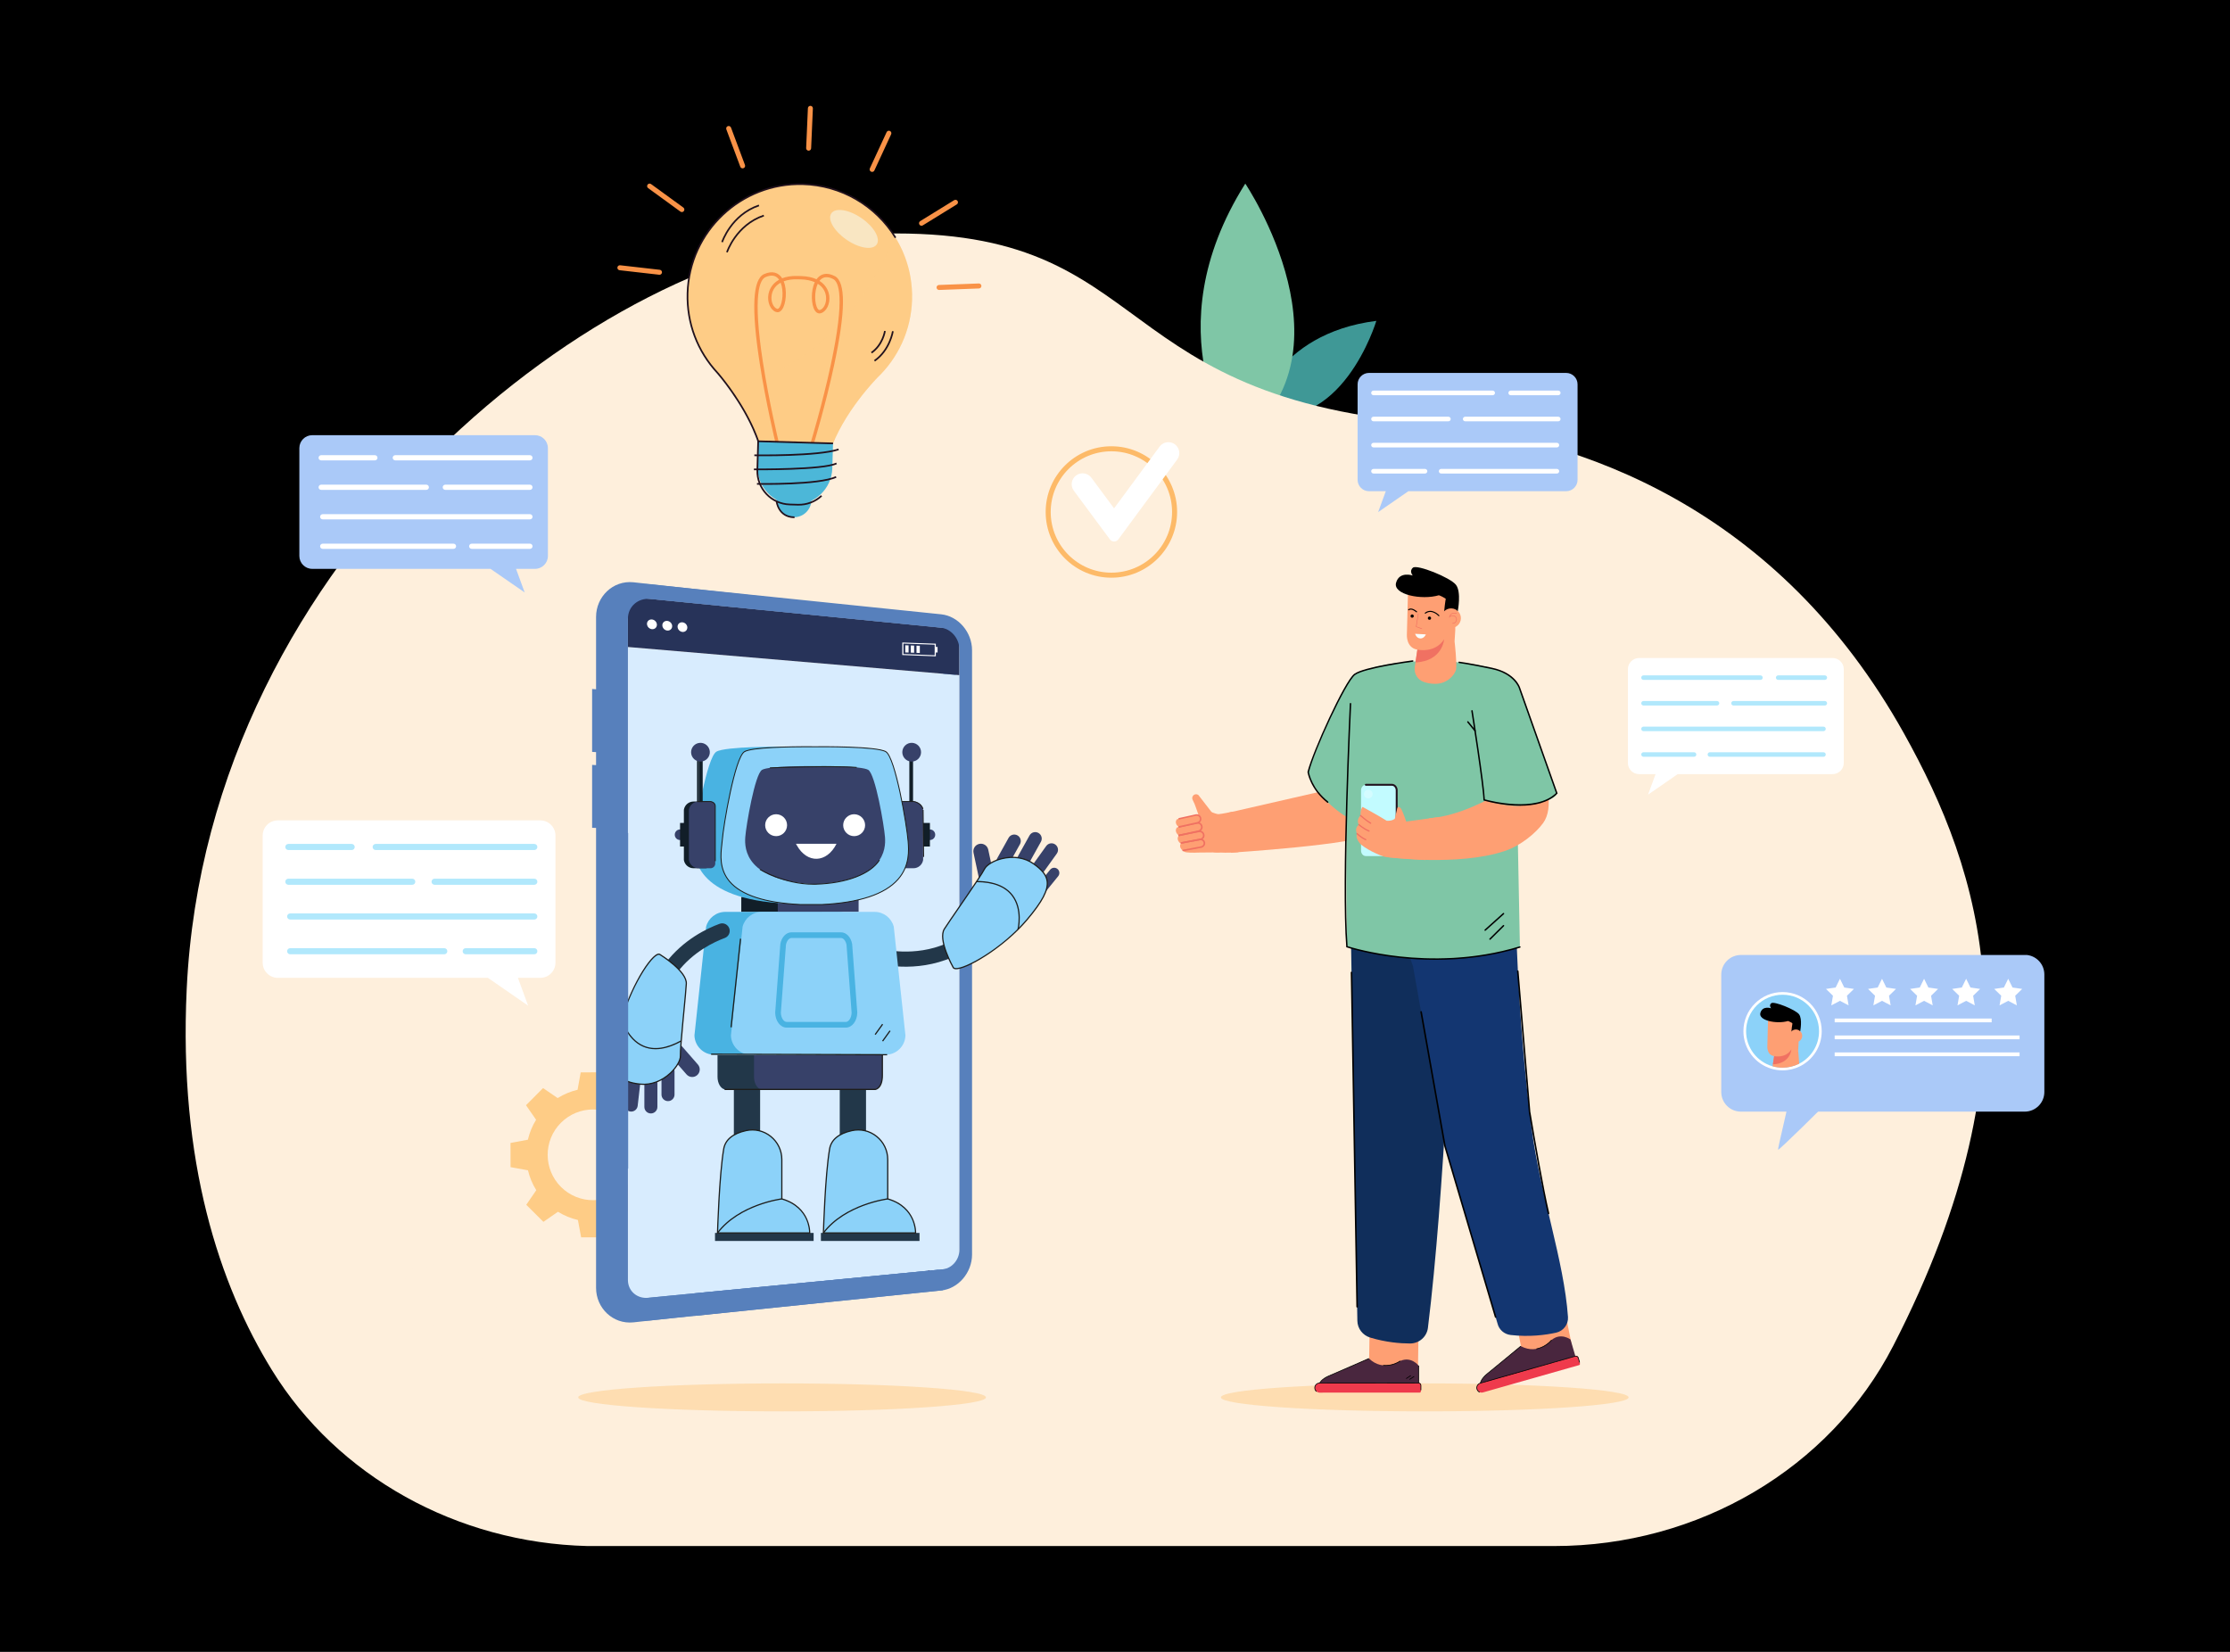 <?xml version="1.0" encoding="utf-8"?>
<!-- Generator: Adobe Illustrator 27.5.0, SVG Export Plug-In . SVG Version: 6.00 Build 0)  -->
<svg version="1.1" id="Layer_1" xmlns="http://www.w3.org/2000/svg" xmlns:xlink="http://www.w3.org/1999/xlink" x="0px" y="0px"
	 viewBox="0 0 2700 2000" style="enable-background:new 1 0 2700 2000;" xml:space="preserve">
<rect style="fill:#00000000;" width="2700" height="2000"/>
<g>
	<g>
		<g>
			<g>
				<g>
					<g>
						<g>
							<g>
								<g>
									<path style="fill:#3F9896;" d="M1519.808,499.561c0,0,23.518-95.524,146.62-111.083
										C1666.428,388.478,1624.271,529.388,1519.808,499.561z"/>
								</g>
							</g>
						</g>
					</g>
				</g>
			</g>
		</g>
		<g>
			<g>
				<g>
					<g>
						<g>
							<g>
								<g>
									<path style="fill:#7FC6A6;" d="M1495.31,538.82c0,0-101.413-135.707,12.434-316.532
										C1507.744,222.288,1649.182,432.405,1495.31,538.82z"/>
								</g>
							</g>
						</g>
					</g>
				</g>
			</g>
		</g>
	</g>
	<g>
		<g>
			<g>
				<g>
					<path style="fill:#FEEFDC;" d="M711.199,1871.868L711.199,1871.868c-157.728-3.859-302.563-84.186-381.951-213.016
						c-63.537-103.107-113.056-251.684-103.213-461.172c24.93-530.546,507.808-895.986,809.58-913.52
						c368.136-21.39,284.754,192.992,689.426,228.141c189.184,16.432,428.622,103.982,580.197,375.644
						c93.099,166.857,167.955,389.998-13.028,741.602c-76.342,148.313-235.746,242.32-410.301,242.32H711.199z"/>
				</g>
			</g>
		</g>
	</g>
	<g>
		<path style="fill:#FECC86;" d="M760.487,1329.272c-7.57-4.672-15.734-7.99-24.155-9.937l-3.932-21.045l-14.639,0.037
			l-14.639,0.037l-3.825,21.064c-8.412,1.99-16.559,5.348-24.105,10.059l-17.663-12.103l-10.325,10.377l-10.325,10.377
			l12.191,17.602c-4.672,7.57-7.989,15.734-9.937,24.155l-21.045,3.932l0.037,14.639l0.037,14.639l21.065,3.825
			c1.99,8.412,5.348,16.558,10.058,24.105l-12.103,17.664l10.377,10.325l10.377,10.325l17.602-12.192
			c7.57,4.672,15.734,7.989,24.155,9.937l3.932,21.045l14.639-0.037l14.639-0.037l3.825-21.065
			c8.412-1.99,16.559-5.348,24.105-10.058l17.664,12.103l10.325-10.377l10.325-10.377l-12.192-17.602
			c4.672-7.57,7.99-15.734,9.937-24.155l21.045-3.932l-0.037-14.639l-0.037-14.639l-21.064-3.825
			c-1.99-8.412-5.348-16.559-10.059-24.105l12.103-17.663l-10.377-10.325l-10.377-10.325L760.487,1329.272z M756.945,1436.95
			c-21.393,21.501-56.166,21.589-77.667,0.196c-21.501-21.393-21.589-56.166-0.196-77.667c21.393-21.501,56.166-21.589,77.667-0.196
			C778.25,1380.676,778.338,1415.449,756.945,1436.95z"/>
	</g>
	<g>
		<g>
			<g>
				<path style="fill:#FFFFFF;" d="M336.415,993.269h317.73c10.149,0,18.376,8.228,18.376,18.377v153.896
					c0,10.149-8.227,18.377-18.376,18.377h-27.061l12.33,33.668l-48.697-33.668H336.415c-10.149,0-18.376-8.228-18.376-18.377
					v-153.896C318.039,1001.497,326.266,993.269,336.415,993.269z"/>
			</g>
		</g>
		<g>
			<g>
				<g>
					<g>
						<path style="fill:#B1E8FC;" d="M351.328,1113.333h295.583c2.046,0,3.704-1.658,3.704-3.704c0-2.046-1.658-3.704-3.704-3.704
							H351.328c-2.046,0-3.704,1.658-3.704,3.704C347.624,1111.675,349.282,1113.333,351.328,1113.333z"/>
					</g>
				</g>
			</g>
			<g>
				<g>
					<g>
						<path style="fill:#B1E8FC;" d="M454.856,1029.194h192.055c2.046,0,3.704-1.658,3.704-3.704c0-2.046-1.658-3.704-3.704-3.704
							H454.856c-2.046,0-3.704,1.658-3.704,3.704C451.152,1027.536,452.81,1029.194,454.856,1029.194z"/>
					</g>
				</g>
			</g>
			<g>
				<g>
					<g>
						<path style="fill:#B1E8FC;" d="M563.87,1155.402h83.041c2.046,0,3.704-1.658,3.704-3.704c0-2.046-1.658-3.704-3.704-3.704
							H563.87c-2.046,0-3.704,1.658-3.704,3.704C560.167,1153.745,561.824,1155.402,563.87,1155.402z"/>
					</g>
				</g>
			</g>
			<g>
				<g>
					<g>
						<path style="fill:#B1E8FC;" d="M351.328,1155.402h186.569c2.046,0,3.704-1.658,3.704-3.704c0-2.046-1.658-3.704-3.704-3.704
							H351.328c-2.046,0-3.704,1.658-3.704,3.704C347.624,1153.745,349.282,1155.402,351.328,1155.402z"/>
					</g>
				</g>
			</g>
			<g>
				<g>
					<g>
						<path style="fill:#B1E8FC;" d="M349.134,1029.194h76.64c2.046,0,3.704-1.658,3.704-3.704c0-2.046-1.658-3.704-3.704-3.704
							h-76.64c-2.046,0-3.704,1.658-3.704,3.704C345.43,1027.536,347.087,1029.194,349.134,1029.194z"/>
					</g>
				</g>
			</g>
			<g>
				<g>
					<g>
						<path style="fill:#B1E8FC;" d="M526.191,1071.263h120.72c2.046,0,3.704-1.658,3.704-3.704c0-2.046-1.658-3.704-3.704-3.704
							h-120.72c-2.046,0-3.704,1.658-3.704,3.704C522.487,1069.605,524.145,1071.263,526.191,1071.263z"/>
					</g>
				</g>
			</g>
			<g>
				<g>
					<g>
						<path style="fill:#B1E8FC;" d="M349.134,1071.263H499.12c2.046,0,3.704-1.658,3.704-3.704c0-2.046-1.658-3.704-3.704-3.704
							H349.134c-2.046,0-3.704,1.658-3.704,3.704C345.43,1069.605,347.087,1071.263,349.134,1071.263z"/>
					</g>
				</g>
			</g>
		</g>
	</g>
	<g>
		<g>
			<g>
				<path style="fill:#AAC9F8;" d="M378.048,526.896h269.725c8.616,0,15.6,6.985,15.6,15.6V673.14c0,8.616-6.984,15.6-15.6,15.6
					h-22.972l10.467,28.581l-41.34-28.581h-215.88c-8.616,0-15.6-6.984-15.6-15.6V542.496
					C362.448,533.881,369.433,526.896,378.048,526.896z"/>
			</g>
		</g>
		<g>
			<g>
				<g>
					<g>
						<path style="fill:#FFFFFF;" d="M390.708,628.819h250.924c1.737,0,3.144-1.407,3.144-3.144s-1.407-3.144-3.144-3.144H390.708
							c-1.737,0-3.144,1.407-3.144,3.144S388.971,628.819,390.708,628.819z"/>
					</g>
				</g>
			</g>
			<g>
				<g>
					<g>
						<path style="fill:#FFFFFF;" d="M478.594,557.392h163.037c1.737,0,3.144-1.407,3.144-3.144c0-1.737-1.407-3.144-3.144-3.144
							H478.594c-1.737,0-3.144,1.408-3.144,3.144C475.45,555.985,476.857,557.392,478.594,557.392z"/>
					</g>
				</g>
			</g>
			<g>
				<g>
					<g>
						<path style="fill:#FFFFFF;" d="M571.137,664.532h70.494c1.737,0,3.144-1.407,3.144-3.144s-1.407-3.144-3.144-3.144h-70.494
							c-1.737,0-3.144,1.407-3.144,3.144S569.4,664.532,571.137,664.532z"/>
					</g>
				</g>
			</g>
			<g>
				<g>
					<g>
						<path style="fill:#FFFFFF;" d="M390.708,664.532h158.381c1.737,0,3.144-1.407,3.144-3.144s-1.407-3.144-3.144-3.144H390.708
							c-1.737,0-3.144,1.407-3.144,3.144S388.971,664.532,390.708,664.532z"/>
					</g>
				</g>
			</g>
			<g>
				<g>
					<g>
						<path style="fill:#FFFFFF;" d="M388.845,557.392h65.06c1.737,0,3.144-1.407,3.144-3.144c0-1.737-1.407-3.144-3.144-3.144
							h-65.06c-1.737,0-3.144,1.408-3.144,3.144C385.701,555.985,387.108,557.392,388.845,557.392z"/>
					</g>
				</g>
			</g>
			<g>
				<g>
					<g>
						<path style="fill:#FFFFFF;" d="M539.151,593.106h102.481c1.737,0,3.144-1.407,3.144-3.144c0-1.737-1.407-3.144-3.144-3.144
							H539.151c-1.737,0-3.144,1.407-3.144,3.144C536.006,591.698,537.414,593.106,539.151,593.106z"/>
					</g>
				</g>
			</g>
			<g>
				<g>
					<g>
						<path style="fill:#FFFFFF;" d="M388.845,593.106H516.17c1.737,0,3.144-1.407,3.144-3.144c0-1.737-1.408-3.144-3.144-3.144
							H388.845c-1.737,0-3.144,1.407-3.144,3.144C385.701,591.698,387.108,593.106,388.845,593.106z"/>
					</g>
				</g>
			</g>
		</g>
	</g>
	<g>
		<g>
			<g>
				<path style="fill:#AAC9F8;" d="M1896.239,451.509h-238.696c-7.625,0-13.805,6.181-13.805,13.805v115.615
					c0,7.625,6.181,13.806,13.805,13.806h20.329l-9.263,25.293l36.584-25.293h191.046c7.625,0,13.806-6.181,13.806-13.806V465.314
					C1910.045,457.69,1903.864,451.509,1896.239,451.509z"/>
			</g>
		</g>
		<g>
			<g>
				<g>
					<g>
						<path style="fill:#FFFFFF;" d="M1885.036,541.707h-222.058c-1.537,0-2.783-1.246-2.783-2.783c0-1.537,1.245-2.782,2.783-2.782
							h222.058c1.537,0,2.783,1.245,2.783,2.782C1887.818,540.461,1886.573,541.707,1885.036,541.707z"/>
					</g>
				</g>
			</g>
			<g>
				<g>
					<g>
						<path style="fill:#FFFFFF;" d="M1807.26,478.497h-144.282c-1.537,0-2.783-1.246-2.783-2.783c0-1.537,1.245-2.783,2.783-2.783
							h144.282c1.537,0,2.783,1.246,2.783,2.783C1810.042,477.252,1808.797,478.497,1807.26,478.497z"/>
					</g>
				</g>
			</g>
			<g>
				<g>
					<g>
						<path style="fill:#FFFFFF;" d="M1725.362,573.312h-62.385c-1.537,0-2.783-1.245-2.783-2.783s1.245-2.783,2.783-2.783h62.385
							c1.537,0,2.783,1.245,2.783,2.783S1726.899,573.312,1725.362,573.312z"/>
					</g>
				</g>
			</g>
			<g>
				<g>
					<g>
						<path style="fill:#FFFFFF;" d="M1885.036,573.312h-140.161c-1.537,0-2.783-1.245-2.783-2.783s1.245-2.783,2.783-2.783h140.161
							c1.537,0,2.783,1.245,2.783,2.783S1886.573,573.312,1885.036,573.312z"/>
					</g>
				</g>
			</g>
			<g>
				<g>
					<g>
						<path style="fill:#FFFFFF;" d="M1886.684,478.497h-57.576c-1.537,0-2.783-1.246-2.783-2.783c0-1.537,1.245-2.783,2.783-2.783
							h57.576c1.537,0,2.783,1.246,2.783,2.783C1889.467,477.252,1888.221,478.497,1886.684,478.497z"/>
					</g>
				</g>
			</g>
			<g>
				<g>
					<g>
						<path style="fill:#FFFFFF;" d="M1753.669,510.102h-90.692c-1.537,0-2.783-1.245-2.783-2.782c0-1.537,1.245-2.783,2.783-2.783
							h90.692c1.537,0,2.783,1.245,2.783,2.783C1756.452,508.857,1755.206,510.102,1753.669,510.102z"/>
					</g>
				</g>
			</g>
			<g>
				<g>
					<g>
						<path style="fill:#FFFFFF;" d="M1886.684,510.102h-112.678c-1.537,0-2.783-1.245-2.783-2.782c0-1.537,1.245-2.783,2.783-2.783
							h112.678c1.537,0,2.783,1.245,2.783,2.783C1889.467,508.857,1888.221,510.102,1886.684,510.102z"/>
					</g>
				</g>
			</g>
		</g>
	</g>
	<ellipse style="opacity:0.5;fill:#FECC86;" cx="946.92" cy="1691.889" rx="246.842" ry="16.931"/>
	<ellipse style="opacity:0.5;fill:#FECC86;" cx="1725.049" cy="1691.889" rx="246.842" ry="16.931"/>
	<g>
		<g>
			<g>
				<g>
					<path style="fill:#5780BC;" d="M1119.693,743.766l-352.774-38.78c-24.855-2.56-45.222,17.539-45.222,41.916v812.427
						c0,24.377,20.368,44.279,45.222,41.719l352.774-38.584c20.745-2.137,37.399-21.64,37.399-43.589V787.355
						C1157.091,765.405,1140.438,745.903,1119.693,743.766z M1141.779,1513.225c0,11.971-9.107,22.551-20.387,23.641
						l-356.481,34.438c-13.485,1.303-14.36-8.32-14.36-21.507V749.091c0-14.716,2.141-25.422,17.167-23.935l351.301,34.753
						c12.6,1.247,22.761,13.072,22.761,26.431V1513.225z"/>
				</g>
			</g>
			<g>
				<g>
					<path style="fill:#D8ECFE;" d="M1161.601,777.95c-0.008-0.241-0.017-0.482-0.033-0.722c-0.448-8.126-6.516-15.19-14.119-16.419
						c-0.224-0.042-0.457-0.075-0.681-0.108c-0.075-0.008-0.149-0.025-0.224-0.033l-368.148-36.415
						c-0.091-0.008-0.174-0.008-0.266-0.017c-0.274-0.016-0.539-0.033-0.813-0.042c-9.131-0.373-16.46,6.018-17,14.867
						c-0.025,0.266-0.033,0.523-0.042,0.789c-0.008,0.091-0.017,0.174-0.017,0.266v818.147c0,8.516,7.105,14.717,15.821,13.878
						l117.354-11.339l1.195-0.116l0.291-0.025l87.065-8.409l0.515-0.05l0.772-0.075l0.747-0.075l84.998-8.209l0.481-0.05
						l1.004-0.091l77.976-7.537c7.263-0.706,13.132-7.529,13.132-15.257v-742.72C1161.609,778.108,1161.601,778.033,1161.601,777.95
						z M760.55,783.362v-24.711l26.338,2.382c0.764,0.407,1.594,0.664,2.465,0.747c0.88,0.083,1.718-0.033,2.465-0.299l13.638,1.237
						c0.739,0.398,1.569,0.664,2.449,0.739c0.872,0.083,1.702-0.033,2.449-0.291l13.513,1.22c0.73,0.398,1.56,0.656,2.424,0.739
						c0.872,0.075,1.693-0.033,2.432-0.299l265.81,24.088v0.481l40.465,3.661v-0.473l26.479,2.399v22.436L760.55,783.362z"/>
				</g>
			</g>
			<g>
				<g>
					<path style="fill:#49263E;" d="M1124.838,1538.445l-0.756,0.072c0.086,0.331,0.18,0.669,0.273,0.993
						c0.547-0.115,0.828-0.173,0.828-0.173C1125.068,1539.057,1124.953,1538.755,1124.838,1538.445z"/>
				</g>
			</g>
			<path style="fill:#273359;" d="M1146.318,760.648l-367.652-36.371c-10.145-1.004-18.406,6.199-18.406,16.099v42.961l0.286,0.024
				l400.932,34.056l0.132,0.011v-39C1161.61,769.441,1154.777,761.485,1146.318,760.648z"/>
			<g>
				<g>
					<path style="fill:#FFFFFF;" d="M795.366,756.453c0,2.384-1.452,4.304-3.544,5.031c-0.748,0.265-1.587,0.376-2.469,0.296
						c-0.873-0.079-1.706-0.341-2.463-0.743c-2.099-1.101-3.566-3.3-3.566-5.69c0-3.253,2.709-5.635,6.029-5.326
						C792.677,750.331,795.366,753.209,795.366,756.453z"/>
				</g>
			</g>
			<g>
				<g>
					<path style="fill:#FFFFFF;" d="M813.863,758.152c0,2.374-1.439,4.286-3.514,5.011c-0.741,0.264-1.574,0.375-2.447,0.296
						c-0.874-0.079-1.708-0.341-2.45-0.74c-2.081-1.103-3.528-3.283-3.528-5.664c0-3.239,2.677-5.613,5.978-5.305
						C811.198,752.057,813.863,754.922,813.863,758.152z"/>
				</g>
			</g>
			<g>
				<g>
					<path style="fill:#FFFFFF;" d="M832.203,759.836c0,2.364-1.427,4.269-3.484,4.991c-0.735,0.263-1.56,0.374-2.427,0.296
						c-0.867-0.078-1.693-0.339-2.429-0.736c-2.063-1.098-3.497-3.268-3.497-5.638c0-3.225,2.654-5.59,5.927-5.285
						C829.56,753.769,832.203,756.62,832.203,759.836z"/>
				</g>
			</g>
			<g>
				<g>
					<g>
						<g>
							<path style="fill:#FFFFFF;" d="M1092.423,777.916v15.145l40.638,1.589v-4.702l2.115,0.08v-6.698l-2.115-0.077v-3.902
								L1092.423,777.916z M1131.655,793.349l-37.853-1.468v-12.676l37.853,1.348V793.349z"/>
						</g>
					</g>
				</g>
				<g>
					<g>
						<g>
							<polygon style="fill:#FFFFFF;" points="1096.084,789.928 1100.07,790.08 1100.07,781.405 1096.084,781.261 							"/>
						</g>
					</g>
				</g>
				<g>
					<g>
						<g>
							<polygon style="fill:#FFFFFF;" points="1102.773,790.184 1106.773,790.337 1106.773,781.647 1102.773,781.502 							"/>
						</g>
					</g>
				</g>
				<g>
					<g>
						<g>
							<polygon style="fill:#FFFFFF;" points="1109.67,790.448 1113.683,790.601 1113.683,781.896 1109.67,781.752 							"/>
						</g>
					</g>
				</g>
			</g>
			<g>
				<polygon style="fill:#5780BC;" points="726.479,910.891 716.913,910.361 716.913,834.196 726.479,834.893 				"/>
			</g>
			<g>
				<polygon style="fill:#5780BC;" points="726.479,1002.594 716.913,1002.264 716.913,926.1 726.479,926.596 				"/>
			</g>
			<path style="fill:#5780BC;" d="M741.532,746.904v812.427c0,24.376,20.368,42.031,45.219,39.469l89.179-9.183l2.836-0.295
				l255.698-26.334l0.41-0.043l4.649-0.482c20.749-2.137,37.403-21.634,37.403-43.585V787.352c0-21.944-16.654-41.448-37.403-43.585
				l-352.772-36.338C761.9,704.866,741.532,722.521,741.532,746.904z M760.266,749.092c0-14.718,12.257-25.42,27.284-23.937
				l351.303,34.755c12.602,1.245,22.757,13.07,22.757,26.428v726.89c0,11.969-9.104,22.548-20.382,23.635l-6.772,0.655l-0.417,0.043
				l-7.722,0.741l-1.476,0.144c0.115,0.309,0.23,0.612,0.346,0.892c0,0-0.281,0.058-0.828,0.173
				c-0.094-0.324-0.187-0.662-0.273-0.993l-283.291,27.378l-5.175,0.497l-39.03,3.771l-11.846,1.144
				c-13.487,1.303-24.477-8.327-24.477-21.512V749.092z"/>
			<polygon style="fill:#49263E;" points="1125.533,1540.089 1125.074,1538.422 1123.745,1538.55 1123.944,1540.149 			"/>
			<polygon style="fill:#5780BC;" points="1136.297,1537.339 840.794,1565.895 840.794,1593.235 1141.779,1562.156 			"/>
		</g>
	</g>
	<g>
		<g>
			<g>
				<g>
					<path style="fill:#FEEFDC;" d="M616.345,1605.239c2.541-6.262,3.991-12.797,4.382-19.352l15.265-5.611l-1.883-10.96
						l-1.883-10.96l-16.262-0.196c-2.556-6.048-6.104-11.725-10.589-16.781l6.827-14.764l-9.081-6.419l-9.081-6.419l-11.64,11.362
						c-6.262-2.54-12.797-3.991-19.352-4.382l-5.611-15.265l-10.96,1.883l-10.96,1.883l-0.196,16.263
						c-6.048,2.556-11.725,6.104-16.781,10.588l-14.764-6.827l-6.419,9.081l-6.419,9.081l11.362,11.64
						c-2.54,6.262-3.991,12.797-4.382,19.352l-15.265,5.611l1.882,10.96l1.882,10.96l16.263,0.197
						c2.556,6.048,6.104,11.725,10.588,16.781l-6.827,14.764l9.081,6.419l9.081,6.419l11.64-11.362
						c6.262,2.54,12.797,3.991,19.352,4.382l5.612,15.265l10.96-1.883l10.96-1.883l0.196-16.263
						c6.048-2.556,11.725-6.104,16.781-10.588l14.764,6.827l6.419-9.081l6.419-9.081L616.345,1605.239z M535.242,1616.229
						c-18.816-13.3-23.288-39.334-9.988-58.15c13.3-18.816,39.334-23.287,58.15-9.988c18.816,13.3,23.287,39.334,9.988,58.15
						C580.092,1625.057,554.058,1629.529,535.242,1616.229z"/>
				</g>
			</g>
		</g>
	</g>
	<g>
		<g>
			<g>
				<g>
					<g>
						<g>
							<g>
								<path style="fill:#FECC86;" d="M1104.286,362.829c2.147-75.071-56.964-137.668-132.028-139.815
									c-75.064-2.147-137.657,56.969-139.804,132.04c-1.065,37.236,12.947,71.398,36.496,96.642l-0.005,0.001
									c0,0,39.874,45.168,52.393,93.514c0,0,23.517,8.745,41.427,9.706c17.936,0.064,41.915-7.322,41.915-7.322
									c15.261-47.551,57.652-90.366,57.652-90.366l-0.005-0.001C1087.28,433.371,1103.221,400.065,1104.286,362.829z"/>
							</g>
						</g>
					</g>
				</g>
				<g>
					<g>
						<g>
							<g>
								<path style="fill:#4CB7D8;" d="M960.692,626.273L960.692,626.273c-11.668-0.334-20.855-10.063-20.522-21.732l0,0
									l42.252,1.208l0,0C982.088,617.419,972.359,626.607,960.692,626.273z"/>
							</g>
						</g>
					</g>
				</g>
				<g>
					<g>
						<g>
							<g>
								<path style="fill:#4CB7D8;" d="M961.131,610.93L961.131,610.93c-25.023-0.716-44.729-21.581-44.013-46.605l0.859-30.058
									l90.618,2.592l-0.86,30.057C1007.02,591.94,986.154,611.645,961.131,610.93z"/>
							</g>
						</g>
					</g>
				</g>
				<g style="opacity:0.3;">
					<g>
						<g>
							<path style="fill:#FECC86;" d="M1104.286,362.829c0.796-27.812-6.819-53.91-20.534-75.858
								c-42.555,96.819-107.838,160.89-199.891,183.83c11.07,15.416,25.665,38.572,34.179,63.469l90.555,2.59v0.005
								c17.539-43.074,53.736-79.637,53.736-79.637l-0.005-0.001C1087.28,433.371,1103.221,400.065,1104.286,362.829z"/>
						</g>
					</g>
				</g>
			</g>
			<g>
				<g>
					<g>
						<g>
							<path style="fill:#F99247;" d="M985.511,536.731l-3.86-1.174c0.14-0.461,14.149-46.708,24.306-94.196
								c17.623-82.398,9.354-100.217,2.856-103.505c-6.643-3.361-11.954-2.945-15.788,1.239c-0.279,0.305-0.548,0.626-0.806,0.962
								c9.34,5.875,11.393,14.548,11.84,18.049c1.232,9.66-3.344,19.137-10.2,21.127c-1.66,0.481-4.833,0.658-7.451-3.559
								c-4.159-6.697-5.047-23.168,0.134-33.987c-4.618-2.045-10.279-3.225-16.793-3.411l-3.923-0.112
								c-6.513-0.186-12.233,0.668-16.961,2.445c4.553,11.097,2.725,27.491-1.808,33.939c-2.854,4.059-6.011,3.704-7.643,3.126
								c-6.731-2.378-10.758-12.101-8.976-21.675c0.646-3.469,3.193-12.011,12.852-17.342c-0.238-0.35-0.488-0.686-0.75-1.006
								c-3.587-4.396-8.869-5.117-15.691-2.14c-6.674,2.911-15.948,20.229-3.064,103.5c7.426,47.991,18.768,94.963,18.882,95.432
								l-3.921,0.951c-0.114-0.47-11.492-47.586-18.944-95.744c-10.288-66.48-8.511-101.754,5.435-107.836
								c10.82-4.718,17.081-0.816,20.43,3.286c0.47,0.576,0.908,1.187,1.316,1.831c4.812-1.887,10.999-3.027,18.958-2.8l3.923,0.112
								c7.959,0.228,14.072,1.721,18.768,3.879c0.443-0.619,0.916-1.204,1.419-1.753c3.576-3.906,10.051-7.442,20.583-2.113
								c13.575,6.869,13.334,42.187-0.737,107.97C999.704,489.879,985.652,536.268,985.511,536.731z M945.191,342.283
								c-5.828,3.184-9.606,8.11-10.787,14.455c-1.556,8.356,2.029,15.605,6.353,17.133c0.402,0.142,1.474,0.524,2.998-1.644
								C947.638,366.706,949.046,351.87,945.191,342.283z M990.114,343.568c-4.397,9.351-3.839,24.243-0.279,29.976
								c1.399,2.251,2.489,1.931,2.899,1.813c4.405-1.278,8.398-8.31,7.322-16.741C999.24,352.214,995.75,347.08,990.114,343.568z"
								/>
						</g>
					</g>
				</g>
			</g>
			<g>
				<g>
					<g>
						<g>
							<path style="fill:#21111D;" d="M917.292,535.199c-0.995-3.13-1.45-4.279-2.451-6.795l-0.544-1.375
								c-15.837-40.117-45.808-74.324-46.109-74.664l-0.094-0.107c-24.67-26.509-37.683-61.033-36.648-97.232
								c2.159-75.507,65.34-135.179,140.84-133.02c46.354,1.326,88.545,25.737,112.861,65.299l-1.719,1.057
								c-23.957-38.981-65.528-63.033-111.2-64.339c-74.388-2.128-136.639,56.666-138.766,131.061
								c-1.022,35.723,11.843,69.789,36.224,95.925l1.276,1.368l-0.095,0.017c5.73,6.785,31.13,37.987,45.305,73.896l0.543,1.371
								c1.017,2.562,1.482,3.731,2.499,6.929L917.292,535.199z"/>
						</g>
					</g>
				</g>
			</g>
			<g>
				<g>
					<g>
						<g>
							<path style="fill:#21111D;" d="M875.245,293.473l-1.92-0.617c0.107-0.334,11.113-33.503,45.284-45.115l0.649,1.91
								C886.071,260.928,875.349,293.148,875.245,293.473z"/>
						</g>
					</g>
				</g>
			</g>
			<g>
				<g>
					<g>
						<g>
							<path style="fill:#21111D;" d="M881.131,305.747l-1.92-0.617c0.107-0.334,11.112-33.503,45.284-45.115l0.649,1.91
								C891.956,273.203,881.235,305.423,881.131,305.747z"/>
						</g>
					</g>
				</g>
			</g>
			<g>
				<g>
					<g>
						<g>
							<path style="fill:#21111D;" d="M966.042,612.08l-9.879-0.283c-22.816-0.652-40.847-19.748-40.195-42.565l1.03-36.001
								l91.626,2.621l-0.058,2.017l-89.61-2.563l-0.972,33.985c-0.621,21.706,16.532,39.871,38.236,40.491l9.879,0.282
								c10.392,0.297,20.309-3.436,27.925-10.512l1.372,1.478C987.391,608.468,976.966,612.392,966.042,612.08z"/>
						</g>
					</g>
				</g>
			</g>
			<g>
				<g>
					<g>
						<g>
							<path style="fill:#21111D;" d="M961.25,627.306c-19.639-0.562-21.929-19.695-21.951-19.891l2.006-0.218
								c0.081,0.735,2.21,18.002,20.658,18.103l-0.012,2.018C961.715,627.317,961.48,627.313,961.25,627.306z"/>
						</g>
					</g>
				</g>
			</g>
			<g>
				<g>
					<g>
						<g>
							<path style="fill:#21111D;" d="M1059.396,437.7l-1.155-1.654c18.32-12.797,21.778-34.938,21.811-35.16l1.996,0.293
								C1082.014,401.409,1078.447,424.392,1059.396,437.7z"/>
						</g>
					</g>
				</g>
			</g>
			<g>
				<g>
					<g>
						<g>
							<path style="fill:#21111D;" d="M1055.702,427.902l-1.155-1.654c13.351-9.327,15.88-25.475,15.904-25.637l1.996,0.293
								C1072.345,401.6,1069.786,418.064,1055.702,427.902z"/>
						</g>
					</g>
				</g>
			</g>
			<g>
				<g>
					<g>
						<g>
							<path style="fill:#21111D;" d="M913.299,552.268l0.034-2.017c0.769,0.013,77.203,1.208,101.659-7.12l0.651,1.909
								C990.855,553.482,916.454,552.321,913.299,552.268z"/>
						</g>
					</g>
				</g>
			</g>
			<g>
				<g>
					<g>
						<g>
							<path style="fill:#21111D;" d="M912.819,569.296l0.02-2.018c0.836,0.008,83.799,0.736,99.536-7.124l0.902,1.805
								C997.108,570.036,916.253,569.33,912.819,569.296z"/>
						</g>
					</g>
				</g>
			</g>
			<g>
				<g>
					<g>
						<g>
							<path style="fill:#21111D;" d="M916.481,586.892l0.04-2.017c0.749,0.014,75.176,1.359,95.401-8.371l0.874,1.818
								C992.141,588.26,919.56,586.953,916.481,586.892z"/>
						</g>
					</g>
				</g>
			</g>
		</g>
		<g>
			<g>
				<g>
					<g>
						<g>
							<path style="fill:#F99247;" d="M798.416,332.666c-0.086-0.003-0.172-0.009-0.258-0.018l-47.981-5.469
								c-1.661-0.189-2.854-1.689-2.664-3.349c0.188-1.66,1.689-2.848,3.349-2.664l47.981,5.469
								c1.661,0.189,2.853,1.689,2.664,3.349C801.326,331.557,799.97,332.711,798.416,332.666z"/>
						</g>
					</g>
				</g>
			</g>
		</g>
		<g>
			<g>
				<g>
					<g>
						<g>
							<path style="fill:#F99247;" d="M825.485,256.745c-0.588-0.017-1.178-0.205-1.69-0.578l-39.059-28.401
								c-1.352-0.983-1.65-2.876-0.668-4.227c0.982-1.351,2.873-1.651,4.227-0.668l39.058,28.401
								c1.351,0.983,1.65,2.875,0.667,4.227C827.411,256.339,826.45,256.772,825.485,256.745z"/>
						</g>
					</g>
				</g>
			</g>
		</g>
		<g>
			<g>
				<g>
					<g>
						<g>
							<path style="fill:#F99247;" d="M899.06,203.833c-1.194-0.034-2.305-0.779-2.749-1.967l-16.889-45.246
								c-0.585-1.565,0.211-3.308,1.777-3.893c1.563-0.585,3.308,0.21,3.892,1.777l16.889,45.246
								c0.585,1.565-0.211,3.308-1.776,3.893C899.827,203.783,899.44,203.844,899.06,203.833z"/>
						</g>
					</g>
				</g>
			</g>
		</g>
		<g>
			<g>
				<g>
					<g>
						<g>
							<path style="fill:#F99247;" d="M1136.88,351.07c-1.579-0.045-2.874-1.31-2.934-2.912c-0.063-1.67,1.241-3.075,2.911-3.137
								l48.258-1.804c1.656-0.061,3.073,1.241,3.136,2.911c0.063,1.67-1.241,3.074-2.911,3.137l-48.258,1.804
								C1137.015,351.071,1136.947,351.071,1136.88,351.07z"/>
						</g>
					</g>
				</g>
			</g>
		</g>
		<g>
			<g>
				<g>
					<g>
						<g>
							<path style="fill:#F99247;" d="M1115.663,273.309c-0.985-0.028-1.937-0.536-2.492-1.437
								c-0.877-1.422-0.435-3.287,0.988-4.164l41.106-25.348c1.421-0.877,3.288-0.434,4.163,0.987
								c0.877,1.422,0.435,3.287-0.988,4.164l-41.106,25.348C1116.814,273.181,1116.232,273.326,1115.663,273.309z"/>
						</g>
					</g>
				</g>
			</g>
		</g>
		<g>
			<g>
				<g>
					<g>
						<g>
							<path style="fill:#F99247;" d="M1055.846,208.141c-0.398-0.011-0.799-0.102-1.183-0.28c-1.516-0.702-2.177-2.5-1.475-4.017
								l20.281-43.83c0.703-1.516,2.502-2.174,4.017-1.475c1.516,0.702,2.177,2.5,1.475,4.017l-20.281,43.83
								C1058.156,207.519,1057.019,208.175,1055.846,208.141z"/>
						</g>
					</g>
				</g>
			</g>
		</g>
		<g>
			<g>
				<g>
					<g>
						<g>
							<path style="fill:#F99247;" d="M978.983,182.432c-0.016,0-0.031-0.001-0.047-0.002c-1.67-0.074-2.964-1.487-2.891-3.156
								l2.124-48.249c0.073-1.654,1.461-2.939,3.109-2.892c0.016,0,0.031,0.001,0.047,0.002c1.67,0.074,2.964,1.486,2.891,3.156
								l-2.124,48.249C982.019,181.194,980.631,182.479,978.983,182.432z"/>
						</g>
					</g>
				</g>
			</g>
		</g>
		<g style="opacity:0.5;">
			<g>
				<g>
					<g>
						<path style="fill:#F3FFFE;" d="M1061.474,296.005c-4.969,7.248-21.3,4.688-36.476-5.718
							c-15.176-10.406-23.45-24.718-18.48-31.966c4.969-7.248,21.3-4.689,36.476,5.718
							C1058.169,274.445,1066.443,288.757,1061.474,296.005z"/>
					</g>
				</g>
			</g>
		</g>
	</g>
	<path style="fill:#FDBA68;" d="M1345.624,540.312c-43.945,0-79.57,35.625-79.57,79.57c0,43.945,35.625,79.57,79.57,79.57
		s79.57-35.625,79.57-79.57C1425.194,575.937,1389.57,540.312,1345.624,540.312z M1345.624,693.352
		c-40.577,0-73.47-32.894-73.47-73.47c0-40.577,32.894-73.47,73.47-73.47s73.47,32.894,73.47,73.47
		C1419.095,660.458,1386.201,693.352,1345.624,693.352z"/>
	<g>
		<path style="fill:#FFFFFF;" d="M1354.011,653.056c-2.524,3.423-7.64,3.43-10.173,0.013l-43.683-58.936
			c-4.344-5.861-3.114-14.135,2.747-18.479c5.861-4.344,14.134-3.115,18.479,2.747l27.496,37.097l55.13-74.771
			c4.33-5.873,12.6-7.124,18.472-2.793c5.872,4.33,7.123,12.6,2.793,18.472L1354.011,653.056z"/>
	</g>
	<g>
		<g>
			<g>
				<g>
					<g>
						<g>
							<g>
								<g>
									<g>
										<g>
											<g>
												<g>
													<g>
														<g>
															<g>
																<g>
																	<polygon style="fill:#FE9F73;" points="1657.347,1666.202 1716.675,1667.002 1717.591,1604.88 1658.504,1596.788 
																																			"/>
																</g>
															</g>
														</g>
													</g>
												</g>
											</g>
										</g>
									</g>
								</g>
							</g>
						</g>
					</g>
				</g>
			</g>
		</g>
		<g>
			<g>
				<g>
					<g>
						<g>
							<g>
								<g>
									<g>
										<g>
											<g>
												<g>
													<g>
														<g>
															<g>
																<g>
																	<polygon style="fill:#FE9F73;" points="1845.622,1649.908 1904.999,1638.095 1892.591,1577.182 1831.891,1581.817 
																																			"/>
																</g>
															</g>
														</g>
													</g>
												</g>
											</g>
										</g>
									</g>
								</g>
							</g>
						</g>
					</g>
				</g>
			</g>
		</g>
		<g>
			<g>
				<g>
					<g>
						<g>
							<g>
								<g>
									<g>
										<g>
											<g>
												<g>
													<g>
														<g>
															<path style="fill:#102E5B;" d="M1760.814,1128.381c-2.192,64.153-11.742,315.103-31.926,479.293
																c-1.33,10.823-10.632,18.991-21.69,18.965c-12.242-0.028-29.271-1.462-48.141-7.137
																c-9.121-2.742-15.455-10.918-15.613-20.317l-8.374-499.572c-0.02-1.214,0.063-2.427,0.25-3.626l0.384-2.468
																c2.116-13.6,16.434-21.795,29.464-16.866l81.619,30.881C1755.496,1110.83,1761.128,1119.191,1760.814,1128.381z"/>
														</g>
													</g>
												</g>
											</g>
										</g>
									</g>
								</g>
							</g>
						</g>
					</g>
				</g>
			</g>
		</g>
		<g>
			<g>
				<g>
					<g>
						<g>
							<g>
								<g>
									<g>
										<g>
											<g>
												<g>
													<g>
														<g>
															<path style="fill:#133671;" d="M1835.181,1099.434c0,0,1.139,127.458,19.43,268.023
																c10.156,78.038,39.14,159.083,43.843,227.066c0.624,9.013-5.529,17.078-14.473,19.041
																c-12.663,2.778-32.183,5.4-55.003,2.768c-7.739-0.892-14.094-6.469-15.863-13.95l-63.689-215.095l-38.619-217.484
																l-41.37-118.265L1835.181,1099.434z"/>
														</g>
													</g>
												</g>
											</g>
										</g>
									</g>
								</g>
							</g>
						</g>
					</g>
				</g>
			</g>
		</g>
		<g>
			<g>
				<g>
					<g>
						<g>
							<g>
								<g>
									<g>
										<path d="M1810.81,1595.515c0.086,0,0.175-0.012,0.262-0.037c0.496-0.142,0.781-0.655,0.636-1.144l-61.368-207.257
											l-28.79-162.13c-0.089-0.503-0.573-0.831-1.083-0.75c-0.509,0.088-0.849,0.566-0.76,1.068l28.808,162.231l0.015,0.05
											l61.382,207.307C1810.031,1595.254,1810.404,1595.515,1810.81,1595.515z"/>
									</g>
								</g>
							</g>
						</g>
					</g>
				</g>
			</g>
		</g>
		<g>
			<g>
				<g>
					<g>
						<g>
							<g>
								<g>
									<path d="M1874.9,1470.163c0.07,0,0.141-0.007,0.212-0.024c0.505-0.115,0.82-0.611,0.703-1.11
										c-7.016-29.929-17.174-88.738-22.605-121.13c-0.157-0.935-0.264-1.575-0.37-2.006h-0.002h0.002
										c-0.001-0.004-0.002-0.007-0.002-0.01c-0.002-0.421-0.052-1.018-0.123-1.875l-14.117-168.311
										c-0.042-0.51-0.498-0.898-1.013-0.846c-0.517,0.041-0.901,0.488-0.858,0.998c0.142,1.686,14.119,168.161,14.273,170.191
										c0.001,0.019,0.003,0.04,0.005,0.059l0.105,0.905l0.048-0.004c0.053,0.316,0.12,0.717,0.201,1.2
										c5.434,32.413,15.6,91.266,22.627,121.246C1874.085,1469.874,1874.472,1470.163,1874.9,1470.163z"/>
								</g>
							</g>
						</g>
					</g>
				</g>
			</g>
		</g>
		<g>
			<g>
				<g>
					<g>
						<g>
							<g>
								<g>
									<path d="M1643.161,1583.166c0.005,0,0.01,0,0.015,0c0.518-0.009,0.932-0.429,0.923-0.94l-6.788-404.932
										c-0.009-0.511-0.405-0.935-0.954-0.911c-0.518,0.009-0.932,0.429-0.923,0.94l6.787,404.932
										C1642.231,1582.761,1642.649,1583.166,1643.161,1583.166z"/>
								</g>
							</g>
						</g>
					</g>
				</g>
			</g>
		</g>
		<g>
			<g>
				<g>
					<g>
						<g>
							<path style="fill:#EF3A4C;" d="M1718.035,1674.424l-52.028,0.015l-21.101-22.646l-38.575,22.663l-8.31,0.002
								c-2.863,0.001-5.488,1.911-6.026,4.683c-0.725,3.731,2.157,6.992,5.811,6.991l120.975-0.036c0.889,0,1.609-0.711,1.609-1.587
								l-0.002-7.769C1720.386,1675.462,1719.333,1674.424,1718.035,1674.424z"/>
						</g>
					</g>
				</g>
			</g>
		</g>
		<g>
			<g>
				<g>
					<g>
						<g>
							<path style="fill:#49263E;" d="M1717.575,1674.491l-0.006-21.055c0,0-8.765-11.625-22.105-5.686
								c0,0-20.174,14.118-37.968-2.954l-44.167,19.33c0,0-12.11,3.995-15.388,10.4L1717.575,1674.491z"/>
						</g>
					</g>
				</g>
			</g>
		</g>
		<g>
			<g>
				<g>
					<g>
						<g>
							<g>
								<g>
									<rect x="1717.129" y="1653.436" width="0.886" height="20.95"/>
								</g>
							</g>
						</g>
					</g>
				</g>
			</g>
		</g>
		<g>
			<g>
				<g>
					<g>
						<g>
							<g>
								<g>
									<path d="M1677.38,1653.677c-1.691,0-2.71-0.142-2.743-0.147l0.131-0.863c0.103,0.014,10.531,1.452,20.444-5.277
										l0.502,0.719C1688.612,1652.931,1681.244,1653.676,1677.38,1653.677z"/>
								</g>
							</g>
						</g>
					</g>
				</g>
			</g>
		</g>
		<g>
			<g>
				<g>
					<g>
						<g>
							<g>
								<g>
									<polygon points="1706.822,1670.561 1706.327,1669.837 1711.969,1666.084 1712.464,1666.809 									"/>
								</g>
							</g>
						</g>
					</g>
				</g>
			</g>
		</g>
		<g>
			<g>
				<g>
					<g>
						<g>
							<g>
								<g>
									<polygon points="1702.776,1669.501 1702.281,1668.778 1707.922,1665.025 1708.417,1665.748 									"/>
								</g>
							</g>
						</g>
					</g>
				</g>
			</g>
		</g>
		<g>
			<g>
				<g>
					<g>
						<g>
							<g>
								<g>
									<g>
										<g>
											<g>
												<g>
													<g>
														<g>
															<path d="M1593.689,1685.122c-1.429-1.194-2.249-2.938-2.249-4.783c-0.001-3.459,2.853-6.275,6.362-6.276
																l119.616-0.035c1.881-0.001,3.412,1.508,3.412,3.363l0.002,5.82h-0.886l-0.002-5.82c0-1.374-1.134-2.49-2.526-2.49
																l-119.616,0.036c-3.021,0.001-5.477,2.424-5.477,5.402c0,1.588,0.706,3.09,1.936,4.118L1593.689,1685.122z"/>
														</g>
													</g>
												</g>
											</g>
										</g>
									</g>
								</g>
							</g>
						</g>
					</g>
				</g>
			</g>
		</g>
		<g>
			<g>
				<g>
					<g>
						<g>
							<g>
								<g>
									<path d="M1598.202,1674.686l-0.801-0.373c0.099-0.207,2.521-5.103,11.561-8.906c8.884-3.738,47.96-20.838,48.353-21.01
										l0.36,0.798c-0.395,0.172-39.476,17.274-48.365,21.015C1600.611,1669.871,1598.225,1674.638,1598.202,1674.686z"/>
								</g>
							</g>
						</g>
					</g>
				</g>
			</g>
		</g>
		<g>
			<g>
				<g>
					<g>
						<g>
							<path style="fill:#EF3A4C;" d="M1907.835,1641.814l-49.994,14.202l-26.632-16.008l-30.711,32.298l-7.985,2.268
								c-2.752,0.782-4.738,3.333-4.478,6.144c0.35,3.783,4.035,6.131,7.546,5.134l116.245-33.023
								c0.854-0.242,1.347-1.122,1.101-1.964l-2.182-7.466C1910.386,1642.17,1909.083,1641.46,1907.835,1641.814z"/>
						</g>
					</g>
				</g>
			</g>
		</g>
		<g>
			<g>
				<g>
					<g>
						<g>
							<path style="fill:#49263E;" d="M1907.412,1642.003l-5.913-20.231c0,0-11.685-8.781-22.838,0.564
								c0,0-15.426,19.069-37.316,7.514l-37.021,30.62c0,0-10.517,7.141-11.87,14.191L1907.412,1642.003z"/>
						</g>
					</g>
				</g>
			</g>
		</g>
		<g>
			<g>
				<g>
					<g>
						<g>
							<g>
								<g>
									<path d="M1862.946,1632.963c-1.625,0.461-2.644,0.603-2.677,0.607l-0.116-0.865c0.103-0.015,10.527-1.476,18.166-10.646
										l0.684,0.554C1873.53,1629.183,1866.658,1631.908,1862.946,1632.963z"/>
								</g>
							</g>
						</g>
					</g>
				</g>
			</g>
		</g>
		<g>
			<g>
				<g>
					<g>
						<g>
							<g>
								<g>
									<g>
										<g>
											<g>
												<g>
													<g>
														<g>
															<path d="M1791.342,1686.002c-1.708-0.758-2.985-2.21-3.504-3.984c-0.972-3.324,0.981-6.808,4.353-7.765
																l114.939-32.652c1.808-0.514,3.702,0.519,4.223,2.301l1.634,5.593l-0.851,0.242l-1.635-5.593
																c-0.386-1.32-1.788-2.084-3.126-1.704l-114.939,32.652c-2.903,0.825-4.584,3.823-3.747,6.685
																c0.446,1.526,1.545,2.777,3.016,3.43L1791.342,1686.002z"/>
														</g>
													</g>
												</g>
											</g>
										</g>
									</g>
								</g>
							</g>
						</g>
					</g>
				</g>
			</g>
		</g>
		<g>
			<g>
				<g>
					<g>
						<g>
							<g>
								<g>
									<path d="M1792.752,1674.743l-0.874-0.139c0.037-0.226,0.99-5.591,8.611-11.712c7.489-6.015,40.242-33.103,40.571-33.375
										l0.57,0.669c-0.331,0.273-33.089,27.365-40.582,33.383C1793.716,1669.458,1792.76,1674.69,1792.752,1674.743z"/>
								</g>
							</g>
						</g>
					</g>
				</g>
			</g>
		</g>
		<g>
			<g>
				<path style="fill:#FE9F73;" d="M1470.762,993.542c0.338-2.742-0.035-6.063-1.336-7.107l-18.379-23.761
					c-1.996-1.603-4.915-1.284-6.518,0.713c-1.202,1.497-1.323,3.513-0.467,5.104c1.725,3.202,3.002,6.625,4.203,10.057l2.887,8.252
					c-2.115,0.241-12.594,4.146-19.76,4.446v18.439l-1.026-0.159c0.418,3.908,0.834,8.006,1.049,11.682
					c0.247,4.225-0.929,7.893,2.521,10.072c1.996,1.26,12.46,1.248,16.18,0.968l26.931-0.253
					C1476.356,1024.619,1475.801,1020.435,1470.762,993.542z"/>
			</g>
			<g>
				<g>
					<g>
						<g>
							<g>
								<path style="fill:#FE9F73;" d="M1703.089,932.219c0,0-29.874,64.742-43.244,77.457
									c-13.37,12.715-169.645,22.727-169.645,22.727l-4.131-48.159l125.746-28.77l32.971-62.356L1703.089,932.219z"/>
							</g>
						</g>
					</g>
				</g>
			</g>
			<g>
				<g>
					<g>
						<g>
							<g>
								<path style="fill:#F07162;" d="M1635.431,974.818c-0.316-0.031-0.628-0.143-0.904-0.342l-23.89-17.233
									c-0.833-0.601-1.021-1.763-0.42-2.596c0.6-0.833,1.764-1.021,2.596-0.42l23.89,17.233c0.833,0.601,1.021,1.763,0.42,2.596
									C1636.721,974.612,1636.068,974.881,1635.431,974.818z"/>
							</g>
						</g>
					</g>
				</g>
			</g>
			<g>
				<g>
					<g>
						<path style="fill:#FE9F73;" d="M1423.807,1006.653c0.683,3.06,3.275,4.961,3.971,4.808l23.265-5.128
							c2.615-0.576,4.463-3.052,4.056-5.698c-0.445-2.9-3.232-4.777-6.051-4.155l-23.858,5.258
							C1425.19,1001.738,1423.124,1003.593,1423.807,1006.653z"/>
					</g>
				</g>
			</g>
			<g>
				<g>
					<g>
						<path style="fill:#FE9F73;" d="M1426.015,1016.319c0.624,3.073,3.179,5.023,3.878,4.883l23.359-4.68
							c2.625-0.526,4.52-2.966,4.165-5.619c-0.389-2.908-3.14-4.838-5.971-4.271l-23.955,4.799
							C1427.492,1011.431,1425.391,1013.246,1426.015,1016.319z"/>
					</g>
				</g>
			</g>
			<g>
				<g>
					<g>
						<path style="fill:#FE9F73;" d="M1428.913,1025.11c0.548,2.869,2.907,4.713,3.559,4.591l21.809-4.104
							c2.451-0.461,4.243-2.713,3.941-5.189c-0.331-2.713-2.872-4.541-5.515-4.043l-22.365,4.209
							C1430.342,1020.574,1428.365,1022.241,1428.913,1025.11z"/>
					</g>
				</g>
			</g>
			<g>
				<g>
					<g>
						<g>
							<path style="fill:#F07162;" d="M1427.776,1012.319c-0.436,0-0.827-0.302-0.923-0.745c-0.111-0.511,0.213-1.014,0.724-1.125
								l23.266-5.041c2.186-0.482,3.648-2.515,3.323-4.63c-0.175-1.133-0.787-2.112-1.728-2.757
								c-0.941-0.644-2.071-0.866-3.186-0.619l-21.271,4.688c-0.509,0.106-1.015-0.211-1.126-0.72
								c-0.113-0.51,0.209-1.014,0.72-1.126l21.271-4.688c1.604-0.354,3.304-0.023,4.661,0.907c1.375,0.942,2.274,2.373,2.528,4.029
								c0.475,3.096-1.628,6.068-4.787,6.764l-23.269,5.042C1427.911,1012.313,1427.843,1012.319,1427.776,1012.319z"/>
						</g>
					</g>
				</g>
			</g>
			<g>
				<g>
					<g>
						<path style="fill:#FE9F73;" d="M1423.8,996.539c0.652,2.92,3.125,4.733,3.789,4.587l22.196-4.892
							c2.494-0.55,4.257-2.912,3.87-5.436c-0.424-2.767-3.084-4.558-5.773-3.965l-22.762,5.017
							C1425.12,991.85,1423.149,993.62,1423.8,996.539z"/>
					</g>
				</g>
			</g>
			<g>
				<g>
					<g>
						<g>
							<path style="fill:#F07162;" d="M1427.588,1001.945c-0.416,0-0.789-0.288-0.881-0.711c-0.106-0.487,0.203-0.967,0.69-1.073
								l22.197-4.809c2.086-0.46,3.48-2.4,3.17-4.418c-0.166-1.081-0.751-2.015-1.649-2.63c-0.898-0.615-1.976-0.826-3.04-0.591
								l-20.294,4.473c-0.485,0.101-0.968-0.202-1.075-0.687c-0.107-0.486,0.2-0.967,0.687-1.075l20.293-4.472
								c1.531-0.337,3.152-0.022,4.447,0.865c1.313,0.899,2.17,2.264,2.412,3.844c0.454,2.954-1.553,5.789-4.568,6.453l-22.199,4.81
								C1427.716,1001.939,1427.651,1001.945,1427.588,1001.945z"/>
						</g>
					</g>
				</g>
			</g>
			<g>
				<g>
					<g>
						<g>
							<path style="fill:#F07162;" d="M1430.541,1021.482c-0.447,0-0.844-0.318-0.929-0.773c-0.095-0.513,0.244-1.006,0.757-1.102
								l22.827-4.246c2.21-0.442,3.566-2.225,3.284-4.333c-0.151-1.136-0.746-2.126-1.673-2.788
								c-0.928-0.663-2.051-0.906-3.174-0.681l-23.954,4.799c-0.51,0.105-1.011-0.229-1.112-0.741
								c-0.103-0.511,0.229-1.01,0.741-1.112l23.954-4.799c1.612-0.325,3.304,0.04,4.644,0.996c1.357,0.969,2.227,2.417,2.448,4.076
								c0.414,3.092-1.604,5.8-4.8,6.44l-22.84,4.249C1430.656,1021.476,1430.598,1021.482,1430.541,1021.482z"/>
						</g>
					</g>
				</g>
			</g>
			<g>
				<g>
					<g>
						<g>
							<path style="fill:#F07162;" d="M1432.471,1030.646c-0.446,0-0.843-0.316-0.928-0.771c-0.097-0.512,0.241-1.007,0.754-1.103
								l21.809-4.104c2.019-0.379,3.414-2.2,3.177-4.145c-0.127-1.042-0.661-1.955-1.504-2.572
								c-0.842-0.616-1.871-0.851-2.899-0.657l-22.365,4.208c-0.507,0.097-1.006-0.241-1.103-0.754
								c-0.097-0.512,0.241-1.007,0.754-1.103l22.365-4.209c1.522-0.287,3.113,0.074,4.365,0.989
								c1.268,0.929,2.073,2.303,2.263,3.869c0.358,2.931-1.709,5.668-4.704,6.231l-21.809,4.104
								C1432.587,1030.64,1432.529,1030.646,1432.471,1030.646z"/>
						</g>
					</g>
				</g>
			</g>
			<g>
				<g>
					<g>
						<path style="fill:#FE9F73;" d="M1460.063,980.565c0,0,12.158,5.379,15.519,5.168c3.361-0.21,17.206-3.028,17.206-3.028
							l6.759,49.059c0,0-10.312,1.223-28.167,0.284C1453.524,1031.109,1460.063,980.565,1460.063,980.565z"/>
					</g>
				</g>
			</g>
			<g>
				<path style="fill:#7FC6A6;" d="M1737.203,825.659c0,0-83.683-32.659-102.875-3.115c-19.191,29.544-50.896,110.149-50.417,112.23
					c5.216,22.676,32.672,47.037,49.494,56.004c15.706,8.372,20.624,2.576,30.932-10.063
					c17.636-21.622,25.341-116.689,25.59-115.939C1690.155,865.462,1737.203,825.659,1737.203,825.659z"/>
			</g>
			<g>
				<path style="fill:#7FC6A6;" d="M1836.201,826.899c6.178,8.758,13.512,33.61,22.758,60.313
					c12.253,35.389,25.943,73.221,25.943,73.221s2.103,10.675-48.002,15.359l3.351,170.81c0,0-96.281,32.851-209.442-0.368
					c0,0-5.044-303.362,10.54-326.98C1656.933,795.636,1810.1,789.894,1836.201,826.899z"/>
			</g>
			<g>
				<g>
					<g>
						<g>
							<g>
								<g>
									<g>
										<g>
											<g>
												<g>
													<g>
														<path style="fill:#FE9F73;" d="M1704.682,719.31l-1.289,49.142c0,0-1.073,15.781,12.699,18.118l-3.134,21.01
															c-1.165,7.81,3.323,15.433,10.786,18.013c3.649,1.261,8.019,2.227,13,2.358c15.798,0.415,24.666-11.209,26.138-17.099
															c1.472-5.89-1.735-34.298-1.735-34.298l0.846-13.896l-0.384-53.938L1704.682,719.31z"/>
													</g>
												</g>
											</g>
										</g>
									</g>
								</g>
							</g>
						</g>
					</g>
				</g>
				<g>
					<g>
						<g>
							<g>
								<g>
									<g>
										<g>
											<g>
												<g>
													<g>
														<path style="fill:#F07162;" d="M1748.491,773.99c0,0-1.621,26.418-34.71,28.077l2.311-15.496
															C1716.092,786.57,1737.396,791.435,1748.491,773.99z"/>
													</g>
												</g>
											</g>
										</g>
									</g>
								</g>
							</g>
						</g>
					</g>
				</g>
				<g>
					<g>
						<g>
							<g>
								<g>
									<g>
										<g>
											<g>
												<g>
													<g>
														<path d="M1742.148,746.085c0.164,0.004,0.33-0.052,0.461-0.172c0.268-0.245,0.288-0.661,0.044-0.93
															c-0.088-0.097-8.899-9.595-17.347-3.146c-0.289,0.22-0.345,0.634-0.124,0.923c0.221,0.29,0.634,0.345,0.923,0.124
															c7.486-5.713,15.248,2.629,15.574,2.987C1741.804,746.008,1741.975,746.08,1742.148,746.085z"/>
													</g>
												</g>
											</g>
										</g>
									</g>
								</g>
							</g>
						</g>
					</g>
				</g>
				<g>
					<g>
						<g>
							<g>
								<g>
									<g>
										<g>
											<g>
												<path d="M1765.015,739.773l-14.284,2.585l-2.638,2.593c0,0,1.855-23.784,4.653-28.396
													C1755.545,711.942,1765.015,739.773,1765.015,739.773z"/>
											</g>
										</g>
									</g>
								</g>
							</g>
						</g>
					</g>
				</g>
				<g>
					<g>
						<g>
							<g>
								<g>
									<g>
										<g>
											<g>
												<g>
													<g>
														<path d="M1715.117,741.424c0.184,0.005,0.369-0.067,0.504-0.214c0.245-0.268,0.227-0.684-0.042-0.93
															c-0.259-0.237-6.398-5.772-10.456-2.472c-0.282,0.229-0.325,0.644-0.096,0.926c0.229,0.283,0.644,0.326,0.926,0.096
															c3.18-2.585,8.682,2.372,8.737,2.423C1714.812,741.363,1714.964,741.42,1715.117,741.424z"/>
													</g>
												</g>
											</g>
										</g>
									</g>
								</g>
							</g>
						</g>
					</g>
				</g>
				<g>
					<g>
						<g>
							<g>
								<g>
									<g>
										<g>
											<g>
												<g>
													<g>
														<path d="M1728.767,748.396c-0.029,1.091,0.832,1.998,1.923,2.026c1.09,0.029,1.998-0.832,2.026-1.923
															c0.029-1.091-0.832-1.998-1.923-2.026C1729.703,746.445,1728.795,747.305,1728.767,748.396z"/>
													</g>
												</g>
											</g>
										</g>
									</g>
								</g>
							</g>
						</g>
					</g>
				</g>
				<g>
					<g>
						<g>
							<g>
								<g>
									<g>
										<g>
											<g>
												<g>
													<g>
														<path d="M1707.828,745.871c-0.029,1.091,0.832,1.998,1.923,2.026c1.091,0.029,1.998-0.832,2.027-1.923
															c0.029-1.091-0.832-1.998-1.923-2.026C1708.764,743.919,1707.857,744.78,1707.828,745.871z"/>
													</g>
												</g>
											</g>
										</g>
									</g>
								</g>
							</g>
						</g>
					</g>
				</g>
				<g>
					<g>
						<g>
							<g>
								<g>
									<g>
										<g>
											<g>
												<g>
													<g>
														<path style="fill:#FE9F73;" d="M1745.095,748.138c-0.172,6.544,4.994,11.987,11.538,12.159
															c6.544,0.172,11.988-4.994,12.159-11.538c0.172-6.544-4.994-11.988-11.538-12.159
															C1750.71,736.429,1745.266,741.594,1745.095,748.138z"/>
													</g>
												</g>
											</g>
										</g>
									</g>
								</g>
							</g>
						</g>
					</g>
				</g>
				<g>
					<g>
						<g>
							<g>
								<g>
									<g>
										<g>
											<g>
												<g>
													<g>
														<path style="fill:#F07162;" d="M1758.844,755.08c2.461,0.065,4.154-1.742,4.744-3.577
															c0.698-2.17,0.019-4.314-1.727-5.463c-2.581-1.698-4.987-0.715-6.227,0.055c0.547-1.331,1.374-2.289,2.469-2.854
															c2.368-1.224,5.239-0.212,5.268-0.202c0.171,0.062,0.36-0.027,0.422-0.198c0.062-0.171-0.026-0.359-0.197-0.422
															c-0.128-0.046-3.163-1.12-5.79,0.234c-1.516,0.781-2.572,2.207-3.136,4.237l-0.317,1.139l0.86-0.811
															c0.122-0.115,3.011-2.781,6.287-0.628c1.814,1.193,1.921,3.283,1.462,4.711c-0.477,1.482-1.834,3.18-4.097,3.12
															c-0.023,0-0.044-0.003-0.068-0.002c-0.179-0.005-0.33,0.135-0.337,0.316c-0.007,0.181,0.134,0.335,0.316,0.342
															C1758.797,755.078,1758.821,755.079,1758.844,755.08z"/>
													</g>
												</g>
											</g>
										</g>
									</g>
								</g>
							</g>
						</g>
					</g>
				</g>
				<g>
					<g>
						<g>
							<g>
								<g>
									<g>
										<g>
											<g>
												<g>
													<g>
														<path style="fill:#F07162;" d="M1721.452,761.534c0.138,0.003,0.269-0.081,0.318-0.218
															c0.062-0.171-0.027-0.359-0.198-0.421l-6.541-2.355l2.492-15.473c0.029-0.179-0.093-0.348-0.273-0.377
															c-0.181-0.034-0.349,0.093-0.378,0.272l-2.579,16.012l7.055,2.539
															C1721.382,761.527,1721.417,761.533,1721.452,761.534z"/>
													</g>
												</g>
											</g>
										</g>
									</g>
								</g>
							</g>
						</g>
					</g>
				</g>
				<g>
					<g>
						<g>
							<g>
								<g>
									<g>
										<g>
											<g>
												<g>
													<g>
														<path style="fill:#FBFDFC;" d="M1726.393,768.078c-0.202-0.045-13.024-0.682-13.024-0.682s1.471,5.349,6.237,5.598
															C1724.371,773.244,1726.393,768.078,1726.393,768.078z"/>
													</g>
												</g>
											</g>
										</g>
									</g>
								</g>
							</g>
						</g>
					</g>
				</g>
				<g>
					<g>
						<g>
							<g>
								<g>
									<g>
										<g>
											<g>
												<path d="M1765.015,739.773c0,0,4.606-22.966-2.233-31.751c-6.838-8.785-46.984-24.897-52.011-20.727
													c-5.027,4.171-0.25,9.521-0.25,9.521s-16.141-5.648-20.205,8.69c-4.064,14.338,30.787,21.399,51.849,15.19
													C1742.165,720.697,1755.872,725.088,1765.015,739.773z"/>
											</g>
										</g>
									</g>
								</g>
							</g>
						</g>
					</g>
				</g>
			</g>
			<g>
				<g>
					<g>
						<g>
							<path style="fill:#FE9F73;" d="M1678.884,1037.682c1.959,0.371,86.943,11.362,142.905-7.297
								c19.479-6.495,37.621-21.631,46.554-33.847c13.556-18.538,4.698-54.086-7.885-79.523l-29.862,32.093l0,0
								c-3.34,3.59-7.184,6.672-11.416,9.148c-15.565,9.105-51.87,29.534-88.426,32.498L1678.884,1037.682z"/>
						</g>
					</g>
				</g>
			</g>
			<g>
				<path style="fill:#7FC6A6;" d="M1884.902,960.432c0,0-0.93,1.519-5.643,4.661c-5.539,3.693-16.627,9.194-42.359,10.699
					c0,0-27.349,0.477-59.686-15.359c-32.337-15.837,38.915-75.666,38.915-75.666l33.982,12.693l15.347,12.606L1884.902,960.432z"/>
			</g>
			<g>
				<path d="M1607.546,972.053c0.256,0,0.509-0.112,0.681-0.327c0.301-0.376,0.24-0.925-0.136-1.225
					c-19.315-15.447-22.96-33.79-23.291-35.691c6.613-26.511,44.951-109.409,55.929-117.581
					c11.215-8.347,69.255-15.953,69.84-16.029c0.477-0.061,0.814-0.498,0.752-0.976c-0.062-0.477-0.501-0.809-0.976-0.752
					c-2.407,0.312-59.079,7.742-70.657,16.36c-11.969,8.908-50.717,94.772-56.623,118.733l-0.041,0.164l0.025,0.168
					c0.029,0.202,3.127,20.309,23.953,36.964C1607.163,971.991,1607.355,972.053,1607.546,972.053z"/>
			</g>
			<g>
				<path d="M1694.742,1159.732c-38.443-4.203-63.955-12.587-64.208-12.671l-0.549-0.183l-0.045-0.577
					c-6.028-78.136,4.218-292.247,4.322-294.401c0.024-0.482,0.439-0.87,0.913-0.829c0.481,0.024,0.851,0.432,0.828,0.912
					c-0.104,2.148-10.293,215.091-4.37,293.599c3.895,1.23,28.138,8.573,63.298,12.417c35.316,3.862,89.151,4.873,145.065-12.23
					c0.46-0.141,0.948,0.117,1.088,0.578c0.141,0.46-0.118,0.948-0.578,1.088c-36.547,11.18-72.199,14.66-102.424,14.66
					C1721.831,1162.095,1707.148,1161.088,1694.742,1159.732z M1630.801,1146.234h0.009H1630.801z"/>
			</g>
			<g>
				<path d="M1840.461,975.584c16.466,0,33.881-3.273,45.059-14.538l0.385-0.389l-0.183-0.516l-45.184-127.527
					c-0.207-0.701-5.729-18.244-34.288-24.251c-28.093-5.91-39.379-7.275-39.489-7.289c-0.473-0.054-0.911,0.285-0.968,0.763
					c-0.057,0.477,0.285,0.91,0.763,0.967c0.11,0.013,11.339,1.374,39.335,7.263c27.553,5.797,32.94,22.913,32.991,23.086
					l45.013,127.048c-24.241,23.681-79.707,9.363-86.108,7.606c-0.84-19.522-14.564-106.451-14.704-107.337
					c-0.075-0.475-0.528-0.804-0.997-0.724c-0.475,0.075-0.8,0.521-0.724,0.996c0.142,0.895,14.162,89.7,14.707,107.758l0.019,0.631
					l0.606,0.178C1798.152,969.74,1818.459,975.584,1840.461,975.584z"/>
			</g>
			<g>
				<path d="M1785.957,885.638c0.194,0,0.388-0.064,0.55-0.196c0.373-0.304,0.429-0.853,0.125-1.226l-8.743-10.738
					c-0.304-0.373-0.852-0.43-1.225-0.125c-0.373,0.304-0.429,0.852-0.125,1.226l8.742,10.738
					C1785.453,885.528,1785.704,885.638,1785.957,885.638z"/>
			</g>
			<g>
				<path d="M1798.138,1127.042c0.207,0,0.415-0.073,0.581-0.223l22.281-20.007c0.358-0.322,0.388-0.872,0.066-1.23
					c-0.322-0.357-0.872-0.388-1.23-0.067l-22.281,20.007c-0.358,0.322-0.388,0.872-0.066,1.23
					C1797.661,1126.944,1797.899,1127.042,1798.138,1127.042z"/>
			</g>
			<g>
				<path d="M1804.013,1137.902c0.222,0,0.443-0.084,0.613-0.253l16.405-16.263c0.341-0.339,0.344-0.89,0.005-1.232
					c-0.338-0.342-0.889-0.345-1.232-0.005l-16.405,16.263c-0.342,0.339-0.344,0.89-0.005,1.232
					C1803.564,1137.816,1803.789,1137.902,1804.013,1137.902z"/>
			</g>
			<g>
				<g>
					<g>
						<g>
							<g>
								<g>
									<path style="fill:#C2FBFF;" d="M1685.266,1036.49h-31.579c-3.198,0-5.791-2.981-5.791-6.658v-34.944v-38.033
										c0-3.677,2.593-6.658,5.791-6.658h31.579c3.198,0,5.791,2.981,5.791,6.658v72.977
										C1691.057,1033.509,1688.464,1036.49,1685.266,1036.49z"/>
								</g>
							</g>
						</g>
					</g>
				</g>
				<g>
					<g>
						<g>
							<g>
								<g>
									<path style="fill:#21111D;" d="M1685.266,1037.635c-0.632,0-1.146-0.513-1.146-1.145c0-0.633,0.513-1.146,1.146-1.146
										c2.562,0,4.645-2.473,4.645-5.513v-72.978c0-3.039-2.084-5.512-4.645-5.512h-31.58c-0.632,0-1.145-0.513-1.145-1.145
										c0-0.633,0.513-1.146,1.145-1.146h31.58c3.825,0,6.936,3.501,6.936,7.803v72.978
										C1692.202,1034.135,1689.091,1037.635,1685.266,1037.635z"/>
								</g>
							</g>
						</g>
					</g>
				</g>
			</g>
			<g>
				<g>
					<g>
						<g>
							<g>
								<g>
									<path style="fill:#FE9F73;" d="M1645.315,998.443c-3.748-5.836,1.964-11.041,1.964-11.041
										c-0.229-7.681,2.402-10.469,2.402-10.469s18.796,10.18,29.299,16.802c6.632,0.392,9.565-2.269,9.565-2.269l0.109,0.303
										c1.303-5.544,2.929-12.479,3.094-13.263c0.281-1.329,2.856-3.009,5.289,1.899c2.433,4.908,5.558,14.301,5.558,14.301
										l39.52-5.434l-16.302,52.025c0,0-41.491-2.809-47.784-3.676c-6.293-0.866-26.799-10.507-32.099-17.176
										c-5.299-6.67-2.91-11.136-2.91-11.136C1639.465,1002.562,1645.315,998.443,1645.315,998.443z"/>
								</g>
							</g>
						</g>
					</g>
				</g>
				<g>
					<g>
						<g>
							<g>
								<g>
									<g>
										<path style="fill:#F07162;" d="M1659.408,997.457c0.315,0.067,0.651-0.072,0.82-0.367c0.21-0.366,0.084-0.832-0.282-1.042
											c-5.129-2.943-12.089-9.152-12.158-9.215c-0.314-0.28-0.797-0.253-1.079,0.06c-0.281,0.315-0.254,0.798,0.06,1.079
											c0.29,0.259,7.148,6.378,12.417,9.401C1659.258,997.414,1659.333,997.441,1659.408,997.457z"/>
									</g>
								</g>
							</g>
						</g>
					</g>
				</g>
				<g>
					<g>
						<g>
							<g>
								<g>
									<g>
										<path style="fill:#F07162;" d="M1657.411,1006.922c0.353,0.074,0.72-0.11,0.863-0.456c0.161-0.39-0.025-0.836-0.414-0.998
											c-6.649-2.749-11.978-7.544-12.031-7.592c-0.314-0.284-0.797-0.259-1.079,0.052c-0.283,0.313-0.26,0.796,0.052,1.079
											c0.224,0.204,5.572,5.019,12.475,7.873C1657.321,1006.899,1657.366,1006.913,1657.411,1006.922z"/>
									</g>
								</g>
							</g>
						</g>
					</g>
				</g>
				<g>
					<g>
						<g>
							<g>
								<g>
									<g>
										<path style="fill:#F07162;" d="M1653.472,1017.364c0.344,0.073,0.704-0.101,0.854-0.435c0.172-0.385,0-0.836-0.385-1.009
											c-5.671-2.539-10.337-7.11-10.384-7.157c-0.299-0.297-0.783-0.293-1.08,0.007c-0.296,0.3-0.293,0.784,0.008,1.08
											c0.197,0.195,4.911,4.812,10.833,7.463C1653.368,1017.337,1653.42,1017.353,1653.472,1017.364z"/>
									</g>
								</g>
							</g>
						</g>
					</g>
				</g>
			</g>
			<g style="opacity:0.3;">
				<path style="fill:#FFFFFF;" d="M1651.442,961.463c0,2.894,2.345,5.239,5.239,5.239c2.894,0,5.239-2.346,5.239-5.239
					c0-2.893-2.346-5.239-5.239-5.239C1653.787,956.224,1651.442,958.57,1651.442,961.463z"/>
			</g>
		</g>
	</g>
	<g>
		<g>
			<g>
				<path style="fill:#FFFFFF;" d="M2218.821,796.697h-234.279c-7.483,0-13.55,6.067-13.55,13.55v113.476
					c0,7.483,6.066,13.55,13.55,13.55h19.953l-9.092,24.825l35.907-24.825h187.511c7.483,0,13.55-6.067,13.55-13.55V810.247
					C2232.371,802.763,2226.304,796.697,2218.821,796.697z"/>
			</g>
		</g>
		<g>
			<g>
				<g>
					<g>
						<path style="fill:#B1E8FC;" d="M2207.825,885.226h-217.949c-1.509,0-2.731-1.222-2.731-2.731c0-1.509,1.222-2.731,2.731-2.731
							h217.949c1.509,0,2.731,1.222,2.731,2.731C2210.556,884.003,2209.333,885.226,2207.825,885.226z"/>
					</g>
				</g>
			</g>
			<g>
				<g>
					<g>
						<path style="fill:#B1E8FC;" d="M2131.488,823.185h-141.612c-1.509,0-2.731-1.222-2.731-2.731c0-1.509,1.222-2.731,2.731-2.731
							h141.612c1.509,0,2.731,1.222,2.731,2.731C2134.219,821.963,2132.997,823.185,2131.488,823.185z"/>
					</g>
				</g>
			</g>
			<g>
				<g>
					<g>
						<path style="fill:#B1E8FC;" d="M2051.106,916.246h-61.23c-1.509,0-2.731-1.222-2.731-2.731c0-1.509,1.222-2.731,2.731-2.731
							h61.23c1.509,0,2.731,1.223,2.731,2.731C2053.837,915.023,2052.615,916.246,2051.106,916.246z"/>
					</g>
				</g>
			</g>
			<g>
				<g>
					<g>
						<path style="fill:#B1E8FC;" d="M2207.825,916.246h-137.567c-1.509,0-2.731-1.222-2.731-2.731c0-1.509,1.222-2.731,2.731-2.731
							h137.567c1.509,0,2.731,1.223,2.731,2.731C2210.556,915.023,2209.333,916.246,2207.825,916.246z"/>
					</g>
				</g>
			</g>
			<g>
				<g>
					<g>
						<path style="fill:#B1E8FC;" d="M2209.443,823.185h-56.51c-1.509,0-2.731-1.222-2.731-2.731c0-1.509,1.222-2.731,2.731-2.731
							h56.51c1.509,0,2.731,1.222,2.731,2.731C2212.174,821.963,2210.951,823.185,2209.443,823.185z"/>
					</g>
				</g>
			</g>
			<g>
				<g>
					<g>
						<path style="fill:#B1E8FC;" d="M2078.889,854.206h-89.014c-1.509,0-2.731-1.222-2.731-2.731c0-1.509,1.222-2.731,2.731-2.731
							h89.014c1.509,0,2.731,1.222,2.731,2.731C2081.62,852.983,2080.398,854.206,2078.889,854.206z"/>
					</g>
				</g>
			</g>
			<g>
				<g>
					<g>
						<path style="fill:#B1E8FC;" d="M2209.443,854.206H2098.85c-1.509,0-2.731-1.222-2.731-2.731c0-1.509,1.223-2.731,2.731-2.731
							h110.593c1.509,0,2.731,1.222,2.731,2.731C2212.174,852.983,2210.951,854.206,2209.443,854.206z"/>
					</g>
				</g>
			</g>
		</g>
	</g>
	<g>
		<g>
			<g>
				<g>
					<g>
						<g>
							<path style="fill:#AAC9F8;" d="M2084.046,1180.009v142.136c0,13.12,10.636,23.764,23.764,23.764h343.641
								c13.128,0,23.764-10.645,23.764-23.764v-142.292c0-12.218-9.211-22.273-21.068-23.609H2107.81
								C2094.682,1156.244,2084.046,1166.881,2084.046,1180.009z"/>
						</g>
					</g>
				</g>
			</g>
			<g>
				<g>
					<g>
						<g>
							<g>
								<path style="fill:#AAC9F8;" d="M2211.236,1335.608c-0.487,1.215-58.311,58.317-58.366,56.387
									c-0.055-1.929-0.053-1.939,15.073-67.778L2211.236,1335.608z"/>
							</g>
						</g>
					</g>
				</g>
			</g>
		</g>
		<g>
			<path style="fill:#FFFFFF;" d="M2205.669,1248.536c0,18.672-10.8,34.82-26.491,42.551c-6.306,3.105-13.413,4.846-20.915,4.846
				c-4.653,0-9.156-0.669-13.404-1.926c-19.648-5.778-33.993-23.949-33.993-45.471c0-26.174,21.223-47.397,47.397-47.397
				C2184.446,1201.14,2205.669,1222.362,2205.669,1248.536z"/>
			<path style="fill:#8CD2F9;" d="M2202.433,1248.541c0,17.135-9.76,31.992-24.027,39.309c-0.213,0.115-0.434,0.229-0.656,0.336
				c-5.876,2.893-12.497,4.515-19.487,4.515c-4.187,0-8.244-0.582-12.079-1.68c-0.139-0.033-0.271-0.074-0.41-0.115
				c-18.307-5.384-31.672-22.314-31.672-42.366c0-24.387,19.773-44.161,44.161-44.161
				C2182.659,1204.38,2202.433,1224.153,2202.433,1248.541z"/>
			<g>
				<g>
					<g>
						<g>
							<g>
								<g>
									<g>
										<g>
											<g>
												<g>
													<path style="fill:#FE9F73;" d="M2178.406,1287.85c-0.213,0.115-0.434,0.229-0.656,0.336
														c-5.876,2.893-12.497,4.515-19.487,4.515c-4.187,0-8.244-0.582-12.079-1.68l0.344-2.295l1.491-10.006
														c-8.891-1.508-8.203-11.694-8.203-11.694l0.82-31.156l0.016-0.574l36.753-6.842l0.106,14.341l0.016,2.77l0.016,1.565
														l0.008,1.745l0.09,12.161l0.016,2.245l-0.549,8.973C2177.111,1272.256,2178.119,1281.163,2178.406,1287.85z"/>
												</g>
											</g>
										</g>
									</g>
								</g>
							</g>
						</g>
					</g>
				</g>
				<g>
					<g>
						<g>
							<g>
								<g>
									<g>
										<g>
											<g>
												<g>
													<path style="fill:#F07162;" d="M2168.94,1270.6c0,0-1.046,17.057-22.412,18.128l1.492-10.005
														C2148.021,1278.722,2161.776,1281.864,2168.94,1270.6z"/>
												</g>
											</g>
										</g>
									</g>
								</g>
							</g>
						</g>
					</g>
				</g>
				<g>
					<g>
						<g>
							<g>
								<g>
									<g>
										<g>
											<path d="M2179.609,1248.507l-9.223,1.669l-1.703,1.674c0,0,1.198-15.357,3.004-18.335
												C2173.494,1230.537,2179.609,1248.507,2179.609,1248.507z"/>
										</g>
									</g>
								</g>
							</g>
						</g>
					</g>
				</g>
				<g>
					<g>
						<g>
							<g>
								<g>
									<g>
										<g>
											<g>
												<g>
													<path style="fill:#FE9F73;" d="M2166.747,1253.908c-0.111,4.225,3.224,7.74,7.449,7.851
														c4.225,0.111,7.74-3.224,7.851-7.45c0.111-4.225-3.225-7.74-7.45-7.851S2166.858,1249.683,2166.747,1253.908z"/>
												</g>
											</g>
										</g>
									</g>
								</g>
							</g>
						</g>
					</g>
				</g>
				<g>
					<g>
						<g>
							<g>
								<g>
									<g>
										<g>
											<path d="M2179.609,1248.507c0,0,2.974-14.828-1.442-20.5c-4.415-5.672-30.337-16.076-33.582-13.383
												c-3.246,2.693-0.161,6.147-0.161,6.147s-10.421-3.647-13.046,5.611c-2.624,9.258,19.879,13.817,33.478,9.808
												C2164.855,1236.19,2173.706,1239.025,2179.609,1248.507z"/>
										</g>
									</g>
								</g>
							</g>
						</g>
					</g>
				</g>
			</g>
		</g>
		<g>
			<polygon style="fill:#FFFFFF;" points="2227.747,1185.035 2232.979,1195.637 2244.679,1197.337 2236.213,1205.589 
				2238.211,1217.242 2227.747,1211.74 2217.282,1217.242 2219.281,1205.589 2210.815,1197.337 2222.514,1195.637 			"/>
			<polygon style="fill:#FFFFFF;" points="2278.676,1185.035 2283.908,1195.637 2295.608,1197.337 2287.142,1205.589 
				2289.14,1217.242 2278.676,1211.74 2268.211,1217.242 2270.21,1205.589 2261.744,1197.337 2273.444,1195.637 			"/>
			<polygon style="fill:#FFFFFF;" points="2329.605,1185.035 2334.837,1195.637 2346.537,1197.337 2338.071,1205.589 
				2340.07,1217.242 2329.605,1211.74 2319.14,1217.242 2321.139,1205.589 2312.673,1197.337 2324.373,1195.637 			"/>
			<polygon style="fill:#FFFFFF;" points="2380.534,1185.035 2385.766,1195.637 2397.466,1197.337 2389,1205.589 2390.999,1217.242 
				2380.534,1211.74 2370.07,1217.242 2372.068,1205.589 2363.602,1197.337 2375.302,1195.637 			"/>
			<polygon style="fill:#FFFFFF;" points="2431.463,1185.035 2436.696,1195.637 2448.395,1197.337 2439.929,1205.589 
				2441.928,1217.242 2431.463,1211.74 2420.999,1217.242 2422.997,1205.589 2414.531,1197.337 2426.231,1195.637 			"/>
		</g>
		<rect x="2221.355" y="1233.182" style="fill:#FFFFFF;" width="190.08" height="4.578"/>
		<rect x="2221.355" y="1253.7" style="fill:#FFFFFF;" width="223.87" height="4.578"/>
		<rect x="2221.355" y="1274.218" style="fill:#FFFFFF;" width="223.87" height="4.578"/>
	</g>
	<g>
		<g>
			<g>
				<g>
					<path style="fill:#223749;" d="M1062.908,1166.594l4.861-17.588c0.387,0.106,39.194,10.371,78.462-6.917l7.353,16.7
						C1108.177,1178.782,1064.736,1167.101,1062.908,1166.594z"/>
				</g>
			</g>
			<g>
				<path style="fill:#374169;" d="M1267.029,1078.356c-2.183,2.69-6.132,3.101-8.822,0.919c-2.69-2.183-3.101-6.132-0.918-8.822
					l14.198-17.499c2.182-2.69,6.132-3.101,8.822-0.919c2.69,2.182,3.101,6.132,0.919,8.822L1267.029,1078.356z"/>
			</g>
			<g>
				<path style="fill:#374169;" d="M1263.01,1056.547c-2.54,3.541-7.469,4.352-11.01,1.812c-3.541-2.54-4.352-7.469-1.812-11.01
					l16.524-23.034c2.54-3.54,7.469-4.352,11.01-1.812c3.541,2.54,4.352,7.469,1.812,11.01L1263.01,1056.547z"/>
			</g>
			<g>
				<path style="fill:#374169;" d="M1235.783,1047.022c-3.807-2.119-5.175-6.924-3.056-10.731l13.787-24.769
					c2.119-3.807,6.924-5.176,10.731-3.057c3.807,2.119,5.176,6.924,3.057,10.731l-13.787,24.769
					C1244.395,1047.773,1239.59,1049.141,1235.783,1047.022z"/>
			</g>
			<g>
				<path style="fill:#374169;" d="M1210.405,1049.974c-3.807-2.119-5.176-6.924-3.056-10.731l13.787-24.769
					c2.119-3.807,6.924-5.175,10.731-3.056c3.807,2.12,5.176,6.924,3.057,10.731l-13.787,24.769
					C1219.017,1050.724,1214.213,1052.093,1210.405,1049.974z"/>
			</g>
			<g>
				<path style="fill:#374169;" d="M1196.372,1071.627c-4.927,1.052-9.774-2.089-10.827-7.016l-6.847-32.053
					c-1.052-4.927,2.089-9.774,7.016-10.826c4.927-1.053,9.774,2.089,10.827,7.015l6.847,32.053
					C1204.44,1065.727,1201.299,1070.574,1196.372,1071.627z"/>
			</g>
			<g>
				<path style="fill:#8CD2F9;" d="M1154.113,1171.342c0,0-18.94-33.561-10.716-46.557c8.224-12.995,43.533-62.644,48.625-72.68
					c5.092-10.037,36.421-22.299,59.052-6.484s25.035,29.281-7.555,67.82C1210.927,1151.98,1158.299,1179.619,1154.113,1171.342z"/>
			</g>
			<g>
				<path style="fill:#1D1D1B;" d="M1244.075,1113.913c18.62-22.019,25.956-36.092,24.528-47.057
					c-0.992-7.614-6.109-14.144-17.113-21.833c-1.118-0.781-2.278-1.506-3.473-2.171c-10.109-5.628-22.789-7.057-35.444-3.883
					c-10.079,2.527-18.601,7.674-21.203,12.806c-2.501,4.929-12.694,19.975-21.295,32.531c-2.963,4.326-5.99,8.725-8.918,12.979
					c-7.813,11.353-15.192,22.076-18.378,27.11c-8.336,13.173,9.806,45.725,10.69,47.293c0.52,1.014,1.562,1.618,3.094,1.799
					C1169.29,1174.98,1215.456,1147.755,1244.075,1113.913z M1242.96,1112.971c-30.215,35.729-75.22,60.358-86.226,59.066
					c-0.542-0.063-0.983-0.19-1.319-0.377c-0.3-0.167-0.518-0.383-0.651-0.646l-0.016-0.029
					c-0.187-0.332-18.631-33.329-10.735-45.808c3.172-5.01,10.543-15.722,18.347-27.063c2.929-4.255,5.957-8.655,8.92-12.981
					c9.162-13.376,18.868-27.72,21.392-32.696c2.386-4.703,10.716-9.658,20.258-12.051c13.739-3.445,27.493-1.317,37.725,5.835
					c10.633,7.43,15.568,13.658,16.501,20.824C1268.525,1077.561,1261.289,1091.296,1242.96,1112.971z"/>
			</g>
			<g>
				<path style="fill:#1D1D1B;" d="M1224.996,1084.465c-8.335-10.791-22.65-16.307-42.546-16.394l0.007-1.46
					c13.027,0.056,23.735,2.411,32.019,7.022c4.672,2.6,8.573,5.919,11.683,9.947c13.275,17.197,7.199,41.626,7.136,41.871
					l-1.414-0.363C1231.941,1124.851,1237.837,1101.09,1224.996,1084.465z"/>
			</g>
		</g>
		<g>
			<polygon style="fill:#111E28;" points="945.633,1085.865 897.516,1085.865 897.516,1104.062 945.633,1104.062 947.258,1104.062 
				995.375,1104.062 995.375,1085.865 947.258,1085.865 			"/>
		</g>
		<g>
			<path style="fill:#223749;" d="M868.749,1303.786c0,7.686,3.712,14.05,8.572,15.218h52.281c4.86-1.168,8.572-7.532,8.572-15.218
				v-26.305h-69.425V1303.786z"/>
		</g>
		<g>
			<path style="fill:#374169;" d="M954.717,1303.786c0,7.686,3.713,14.05,8.572,15.218h52.281c4.859-1.168,8.572-7.532,8.572-15.218
				v-26.305h-69.425V1303.786z"/>
		</g>
		<g>
			<path style="fill:#49B3E2;" d="M1038.716,1129.053l-0.752-7.05c-2.686-10.328-12.072-17.941-23.232-17.941h-67.474h-1.625
				h-67.474c-11.16,0-20.546,7.613-23.232,17.941l-0.752,7.05l-12.685,118.272l-0.672,6.284v0.029
				c0.329,12.97,10.948,23.386,23.999,23.386h80.816h1.625h80.816c13.051,0,23.671-10.416,23.999-23.386v-0.029l-0.672-6.284
				L1038.716,1129.053z"/>
		</g>
		<g>
			<g>
				<g>
					<path style="fill:#223749;" d="M883.266,1124.925c-1.288-5.304-6.901-8.306-12.026-6.429
						c-14.922,5.465-43.936,19.087-65.714,47.848l14.547,11.015c18.93-24.998,44.802-37.017,57.511-41.713
						C881.924,1134.042,884.358,1129.423,883.266,1124.925L883.266,1124.925z"/>
				</g>
			</g>
			<g>
				<path style="fill:#374169;" d="M752.783,1286.705c-3.412-0.599-6.663,1.682-7.261,5.094l-3.894,22.195
					c-0.599,3.412,1.682,6.662,5.093,7.261c3.412,0.599,6.663-1.682,7.261-5.093l3.894-22.195
					C758.475,1290.554,756.195,1287.303,752.783,1286.705z"/>
			</g>
			<g>
				<path style="fill:#374169;" d="M768.379,1301.961c-4.329-0.497-8.241,2.609-8.739,6.938l-3.234,28.163
					c-0.497,4.329,2.609,8.241,6.938,8.738c4.329,0.497,8.241-2.609,8.738-6.938l3.234-28.163
					C775.814,1306.37,772.708,1302.458,768.379,1301.961z"/>
			</g>
			<g>
				<path style="fill:#374169;" d="M788.063,1303.979c-4.357,0-7.89,3.532-7.89,7.89v28.348c0,4.357,3.533,7.89,7.89,7.89
					c4.357,0,7.89-3.533,7.89-7.89v-28.348C795.953,1307.512,792.42,1303.979,788.063,1303.979z"/>
			</g>
			<g>
				<path style="fill:#374169;" d="M808.801,1289.057c-4.357,0-7.89,3.533-7.89,7.89v28.348c0,4.357,3.532,7.889,7.89,7.889
					c4.358,0,7.89-3.532,7.89-7.889v-28.348C816.691,1292.59,813.159,1289.057,808.801,1289.057z"/>
			</g>
			<g>
				<path style="fill:#374169;" d="M823.403,1264.177c-3.316-3.793-9.079-4.18-12.872-0.864c-3.793,3.316-4.18,9.079-0.864,12.872
					l21.572,24.677c3.316,3.793,9.079,4.18,12.872,0.864c3.793-3.316,4.18-9.079,0.864-12.872L823.403,1264.177z"/>
			</g>
			<g>
				<path style="fill:#8CD2F9;" d="M798.958,1155.632c-7.684-5.196-40.225,44.55-49.957,94.075
					c-9.732,49.525-1.081,60.121,26.384,62.933c27.465,2.812,48.876-23.14,48.443-34.386c-0.432-11.246,6.272-71.799,7.137-87.154
					C831.83,1175.745,798.958,1155.632,798.958,1155.632z"/>
			</g>
		</g>
		<g>
			<rect x="888.537" y="1319.005" style="fill:#223749;" width="31.791" height="60.225"/>
		</g>
		<g>
			<rect x="1016.745" y="1319.005" style="fill:#223749;" width="31.791" height="60.225"/>
		</g>
		<g>
			<polygon style="fill:#374169;" points="989.816,1085.865 941.699,1085.865 941.699,1104.062 989.816,1104.062 991.441,1104.062 
				1039.558,1104.062 1039.558,1085.865 991.441,1085.865 			"/>
		</g>
		<g>
			<path style="fill:#374169;" d="M912.932,1303.786c0,7.686,3.712,14.05,8.572,15.218h52.28c4.86-1.168,8.572-7.532,8.572-15.218
				v-26.305h-69.425V1303.786z"/>
		</g>
		<g>
			<path style="fill:#8CD2F9;" d="M946.604,1451.57v-47.671c0-22.842-21.122-39.96-43.419-35.001
				c-13.174,2.931-24.779,9.29-26.975,22.335c-5.515,32.764-7.461,101.536-7.461,101.536h111.592
				C980.341,1492.768,981.639,1461.626,946.604,1451.57z"/>
		</g>
		<g>
			<rect x="865.722" y="1492.768" style="fill:#223749;" width="119.377" height="9.732"/>
		</g>
		<g>
			<path style="fill:#374169;" d="M998.9,1303.786c0,7.686,3.712,14.05,8.572,15.218h52.281c4.859-1.168,8.572-7.532,8.572-15.218
				v-26.305H998.9V1303.786z"/>
		</g>
		<g>
			<path style="fill:#8CD2F9;" d="M1082.899,1129.053l-0.752-7.05c-2.686-10.328-12.073-17.941-23.232-17.941h-67.473h-1.625
				h-67.474c-11.16,0-20.546,7.613-23.232,17.941l-0.752,7.05l-12.685,118.272l-0.672,6.284v0.029
				c0.328,12.97,10.948,23.386,23.999,23.386h80.816h1.625h80.816c13.051,0,23.67-10.416,23.999-23.386v-0.029l-0.672-6.284
				L1082.899,1129.053z"/>
		</g>
		<g>
			<path style="fill:#8CD2F9;" d="M1074.812,1451.57v-47.671c0-22.842-21.121-39.96-43.419-35.001
				c-13.174,2.931-24.78,9.29-26.975,22.335c-5.515,32.764-7.461,101.536-7.461,101.536h111.592
				C1108.549,1492.768,1109.847,1461.626,1074.812,1451.57z"/>
		</g>
		<g>
			<rect x="993.93" y="1492.768" style="fill:#223749;" width="119.378" height="9.732"/>
		</g>
		<g>
			<g>
				<rect x="1101" y="911.849" style="fill:#111E28;" width="4.486" height="66.311"/>
			</g>
			<g>
				<path style="fill:#374169;" d="M1125.907,1004.231c-3.545,0-6.419,2.874-6.419,6.419c0,3.545,2.874,6.419,6.419,6.419
					c3.545,0,6.419-2.874,6.419-6.419C1132.326,1007.105,1129.453,1004.231,1125.907,1004.231z"/>
			</g>
			<g>
				<rect x="1117.682" y="996.378" style="fill:#111E28;" width="8.225" height="28.543"/>
			</g>
			<g>
				<path style="fill:#374169;" d="M1105.988,970.452h-20.215v80.769h20.215c5.906,0,10.797-4.319,11.695-9.973v-60.824
					C1116.785,974.771,1111.894,970.452,1105.988,970.452z"/>
			</g>
			<g>
				
					<ellipse transform="matrix(0.211 -0.978 0.978 0.211 -20.028 1797.434)" style="fill:#374169;" cx="1103.222" cy="911.122" rx="11.343" ry="11.343"/>
			</g>
		</g>
		<g>
			<path style="fill:#49B3E2;" d="M1038.606,910.124c-10.858-6.61-78.481-6.066-85.63-5.99c-7.149-0.076-74.772-0.62-85.63,5.99
				c-11.467,6.98-25.428,88.747-26.923,108.191c-1.49,19.372,0.984,70.413,111.931,75.724v0.06c0.209-0.009,0.415-0.02,0.623-0.03
				c0.209,0.01,0.414,0.021,0.623,0.03v-0.06c110.947-5.311,113.42-56.352,111.93-75.724
				C1064.034,998.871,1050.074,917.104,1038.606,910.124z"/>
		</g>
		<g>
			<path style="fill:#8CD2F9;" d="M1072.559,910.124c-10.858-6.61-78.481-6.066-85.63-5.99c-7.149-0.076-74.772-0.62-85.631,5.99
				c-11.467,6.98-25.427,88.747-26.923,108.191c-1.49,19.372-16.267,71.55,94.68,76.861h26.051
				c110.947-5.311,105.867-57.489,104.377-76.861C1097.987,998.871,1084.027,917.104,1072.559,910.124z"/>
		</g>
		<g>
			<g>
				<rect x="843.958" y="918.182" style="fill:#111E28;" width="2.349" height="52.415"/>
			</g>
			<g>
				<g>
					<path style="fill:#111E28;" d="M854.175,970.452h-14.476c-5.724,0-10.495,4.057-11.601,9.454
						c-0.07,0.343-0.094,0.695-0.094,1.046v59.769c0,0.351,0.024,0.703,0.094,1.046c1.106,5.397,5.876,9.454,11.601,9.454h14.476
						c3.169,0,5.739-2.569,5.739-5.739v-69.292C859.913,973.021,857.344,970.452,854.175,970.452z"/>
				</g>
				<g>
					<rect x="846.307" y="911.849" style="fill:#111E28;" width="4.486" height="66.311"/>
				</g>
				<g>
					<path style="fill:#374169;" d="M823.393,1004.231c-3.545,0-6.419,2.874-6.419,6.419c0,3.545,2.874,6.419,6.419,6.419
						c3.545,0,6.419-2.874,6.419-6.419C829.812,1007.105,826.938,1004.231,823.393,1004.231z"/>
				</g>
				<g>
					<rect x="823.393" y="996.378" style="fill:#111E28;" width="8.225" height="28.543"/>
				</g>
				<g>
					<path style="fill:#374169;" d="M860.281,970.452h-14.476c-5.724,0-10.495,4.057-11.6,9.454
						c-0.07,0.343-0.094,0.695-0.094,1.046v59.769c0,0.351,0.024,0.703,0.094,1.046c1.106,5.397,5.876,9.454,11.6,9.454h14.476
						c3.169,0,5.739-2.569,5.739-5.739v-69.292C866.02,973.021,863.45,970.452,860.281,970.452z"/>
				</g>
				<g>
					
						<ellipse transform="matrix(0.508 -0.861 0.861 0.508 -367.458 1178.497)" style="fill:#374169;" cx="848.571" cy="911.122" rx="11.343" ry="11.343"/>
				</g>
			</g>
		</g>
		<g>
			<path style="fill:#374169;" d="M1051.24,932.116c-8.099-4.93-58.149-4.574-64.311-4.511c-6.162-0.063-56.212-0.418-64.311,4.511
				c-8.633,5.255-19.143,66.811-20.268,81.449c-1.12,14.565,0.745,52.907,83.956,56.988v0.064c0.211-0.009,0.413-0.022,0.623-0.032
				c0.21,0.01,0.412,0.023,0.623,0.032v-0.064c83.211-4.08,85.076-42.423,83.956-56.988
				C1070.382,998.926,1059.873,937.37,1051.24,932.116z"/>
		</g>
		<g>
			<circle style="fill:#FFFFFF;" cx="939.689" cy="999.096" r="13.266"/>
		</g>
		<g>
			<path style="fill:#FFFFFF;" d="M1034.169,985.829c-7.327,0-13.266,5.94-13.266,13.266c0,7.327,5.939,13.266,13.266,13.266
				c7.327,0,13.266-5.94,13.266-13.266C1047.435,991.769,1041.496,985.829,1034.169,985.829z"/>
		</g>
		<g>
			<path style="fill:#FFFFFF;" d="M964.676,1023.333c12.608,22.659,36.319,21.8,48.155-1.744h-49.126L964.676,1023.333z"/>
		</g>
		<g>
			<g>
				<path style="fill:#49B3E2;" d="M1031.776,1143.221l-0.046-0.359c-1.504-8.29-7.079-14.079-13.555-14.079h-59.813
					c-6.476,0-12.05,5.79-13.555,14.079l-6.225,82.94l-0.01,0.147l0.001,0.188c0.179,10.121,6.305,18.049,13.945,18.049h71.5
					c7.641,0,13.766-7.928,13.945-18.049l0-0.207l-5.859-78.286L1031.776,1143.221z M1024.018,1237.316h-71.5
					c-3.706,0-6.932-5.118-7.073-11.158l5.838-78.004l0.315-4.235c0.922-4.801,3.749-8.267,6.763-8.267h59.813
					c3.015,0,5.841,3.466,6.764,8.267l6.153,82.234C1030.938,1232.219,1027.718,1237.316,1024.018,1237.316z"/>
			</g>
		</g>
		<g>
			<path style="fill:#1D1D1B;" d="M947.334,1451.022V1403.9c0-11.167-4.999-21.581-13.716-28.572
				c-8.652-6.94-19.802-9.541-30.591-7.142c-16.323,3.631-25.587,11.344-27.536,22.926c-5.46,32.439-7.451,100.948-7.471,101.637
				l-0.021,0.751h113.042l0.029-0.699C981.084,1492.484,981.979,1461.282,947.334,1451.022z M979.614,1492.039H869.501
				c0.234-7.578,2.295-70.179,7.429-100.685c1.841-10.939,10.727-18.254,26.413-21.743c10.357-2.304,21.058,0.194,29.362,6.856
				c8.37,6.712,13.169,16.711,13.169,27.433v48.22l0.528,0.152c17.797,5.109,25.874,15.821,29.516,23.908
				C979.186,1483.437,979.578,1489.947,979.614,1492.039z"/>
		</g>
		<g>
			<path style="fill:#1D1D1B;" d="M868.168,1492.328l1.163,0.882c26.078-34.368,76.851-40.854,77.361-40.915l-0.174-1.45
				C946.001,1450.907,894.625,1457.459,868.168,1492.328z"/>
		</g>
		<g>
			<path style="fill:#1D1D1B;" d="M1075.542,1451.022V1403.9c0-11.167-5-21.582-13.716-28.572
				c-8.651-6.94-19.802-9.541-30.591-7.142c-16.323,3.631-25.587,11.344-27.537,22.926c-5.46,32.439-7.451,100.948-7.471,101.637
				l-0.021,0.751h113.043l0.029-0.699C1109.292,1492.484,1110.187,1461.282,1075.542,1451.022z M1107.822,1492.039H997.709
				c0.234-7.578,2.294-70.179,7.429-100.685c1.841-10.939,10.728-18.254,26.414-21.743c10.357-2.304,21.056,0.194,29.361,6.855
				c8.37,6.712,13.169,16.712,13.169,27.434v48.22l0.528,0.152c17.797,5.109,25.874,15.821,29.516,23.908
				C1107.394,1483.437,1107.786,1489.947,1107.822,1492.039z"/>
		</g>
		<g>
			<path style="fill:#1D1D1B;" d="M996.375,1492.328l1.163,0.882c26.078-34.368,76.851-40.854,77.361-40.915l-0.175-1.45
				C1074.209,1450.907,1022.832,1457.459,996.375,1492.328z"/>
		</g>
		<g>
			<path style="fill:#1D1D1B;" d="M1067.595,1301.909c0,14.837-7.26,16.27-7.892,16.366H877.321v1.46h182.473l0.041-0.005
				c0.377-0.043,9.219-1.245,9.219-17.821v-24.428h-1.46V1301.909z"/>
		</g>
		<g>
			
				<rect x="967.143" y="1170.556" transform="matrix(0.003 -1 1 0.003 -312.487 2240.711)" style="fill:#1D1D1B;" width="1.46" height="213.136"/>
		</g>
		<g>
			
				<rect x="837.814" y="1189.815" transform="matrix(0.106 -0.994 0.994 0.106 -387.011 1950.398)" style="fill:#1D1D1B;" width="107.897" height="1.46"/>
		</g>
		<g>
			
				<rect x="1056.088" y="1245.921" transform="matrix(0.584 -0.812 0.812 0.584 -569.431 1382.104)" style="fill:#1D1D1B;" width="15.452" height="1.459"/>
		</g>
		<g>
			
				<rect x="1065.111" y="1254.057" transform="matrix(0.584 -0.812 0.812 0.584 -572.298 1392.629)" style="fill:#1D1D1B;" width="15.451" height="1.459"/>
		</g>
		<g>
			<path style="fill:#1D1D1B;" d="M799.352,1155.017c-0.948-0.632-2.151-0.654-3.579-0.067
				c-11.846,4.885-38.943,51.127-47.488,94.616c-5.56,28.295-5.125,44.159,1.456,53.046c4.569,6.171,12.216,9.387,25.57,10.754
				c1.358,0.139,2.722,0.208,4.09,0.208c11.568,0,23.344-4.919,32.857-13.844c7.578-7.111,12.521-15.752,12.3-21.503
				c-0.212-5.518,1.376-23.625,2.785-38.782c0.486-5.236,0.993-10.568,1.483-15.724c1.302-13.699,2.533-26.638,2.868-32.579
				C832.57,1175.577,800.89,1155.96,799.352,1155.017z M830.236,1191.058c-0.334,5.914-1.563,18.839-2.864,32.524
				c-0.49,5.156-0.997,10.49-1.484,15.727c-1.5,16.147-3.004,33.403-2.789,38.973c0.202,5.269-4.667,13.651-11.841,20.383
				c-10.328,9.691-23.372,14.526-35.799,13.249c-12.904-1.321-20.245-4.362-24.546-10.17c-6.311-8.524-6.669-24.044-1.195-51.896
				c9.022-45.913,36.367-89.322,46.613-93.546c0.504-0.208,0.95-0.312,1.336-0.312c0.344,0,0.639,0.083,0.883,0.248l0.029,0.018
				C798.901,1156.453,831.067,1176.314,830.236,1191.058z"/>
		</g>
		<g>
			<path style="fill:#1D1D1B;" d="M779.278,1266.016c-19.306-8.28-25.711-31.909-25.773-32.147l-1.412,0.371
				c0.064,0.244,6.637,24.545,26.6,33.114c4.677,2.007,9.698,3.01,15.045,3.01c9.48,0,19.983-3.151,31.392-9.437l-0.704-1.279
				C807,1269.249,791.811,1271.394,779.278,1266.016z"/>
		</g>
		<g>
			<path style="fill:#1D1D1B;" d="M1100.042,1018.272c-1.437-18.687-15.316-101.399-27.191-108.627
				c-10.964-6.674-78.287-6.154-85.916-6.072c-7.642-0.083-74.964-0.602-85.928,6.072c-11.873,7.227-25.753,89.94-27.191,108.627
				c-0.109,1.417-0.293,3.041-0.488,4.76c-1.325,11.697-3.328,29.374,9.63,44.601c14.118,16.59,43.076,26.045,86.097,28.104
				l26.077,0c45.368-2.172,76.501-12.489,92.534-30.664c14.709-16.674,13.218-35.917,12.418-46.255L1100.042,1018.272z
				 M1086.825,1064.33c-15.824,17.939-46.693,28.129-91.719,30.285l-26.024,0c-42.672-2.042-71.361-11.365-85.269-27.709
				c-12.643-14.857-10.673-32.244-9.37-43.749c0.196-1.73,0.381-3.364,0.492-4.8c1.544-20.072,15.585-101.016,26.655-107.755
				c8.786-5.348,55.566-5.952,76.227-5.952c4.496,0,7.757,0.029,9.119,0.043c7.608-0.081,74.635-0.604,85.333,5.909
				c11.072,6.74,25.112,87.683,26.655,107.755l0.042,0.546C1099.753,1029.077,1101.22,1048.012,1086.825,1064.33z"/>
		</g>
		<g>
			<path style="fill:#1D1D1B;" d="M866.521,975.358c-0.615-4.879-6.131-5.459-6.186-5.464l-0.029-0.003l-16.351,0.145l0.01,1.122
				l16.291-0.144c0.417,0.047,4.641,0.615,5.149,4.451l0.055,67.191l1.122-0.001l-0.055-67.227L866.521,975.358z"/>
		</g>
		<g>
			<path style="fill:#1D1D1B;" d="M1106.911,969.902l-14.958-0.01v1.122h14.79c0.694,0.154,8.344,1.997,10.189,8.541l1.08-0.305
				C1115.9,971.757,1107.277,969.974,1106.911,969.902z"/>
		</g>
		<g>
			
				<rect x="1117.438" y="980.423" transform="matrix(1 -0.011 0.011 1 -11.127 12.469)" style="fill:#1D1D1B;" width="1.122" height="56.916"/>
		</g>
		<g>
			<path style="fill:#1D1D1B;" d="M1035.931,1061.319c-13.63,5.199-30.364,8.198-48.393,8.673
				c-36.404,0.945-66.833-17.633-67.136-17.821l-0.592,0.953c0.298,0.185,29.461,18.025,64.995,18.025
				c0.915,0,1.839-0.012,2.762-0.036c37.139-0.978,66.941-12.316,77.774-29.59l-0.951-0.596
				C1059.248,1049.127,1049.406,1056.179,1035.931,1061.319z"/>
		</g>
		<g>
			<path style="fill:#1D1D1B;" d="M932.117,929.143l0.045,1.121c0.751-0.03,75.489-2.968,105.015-0.532l0.092-1.119
				C1007.678,926.172,932.869,929.113,932.117,929.143z"/>
		</g>
	</g>
	<rect x="726.479" y="1008.543" style="fill:#5780BC;" width="34.071" height="406.377"/>
</g>
</svg>
